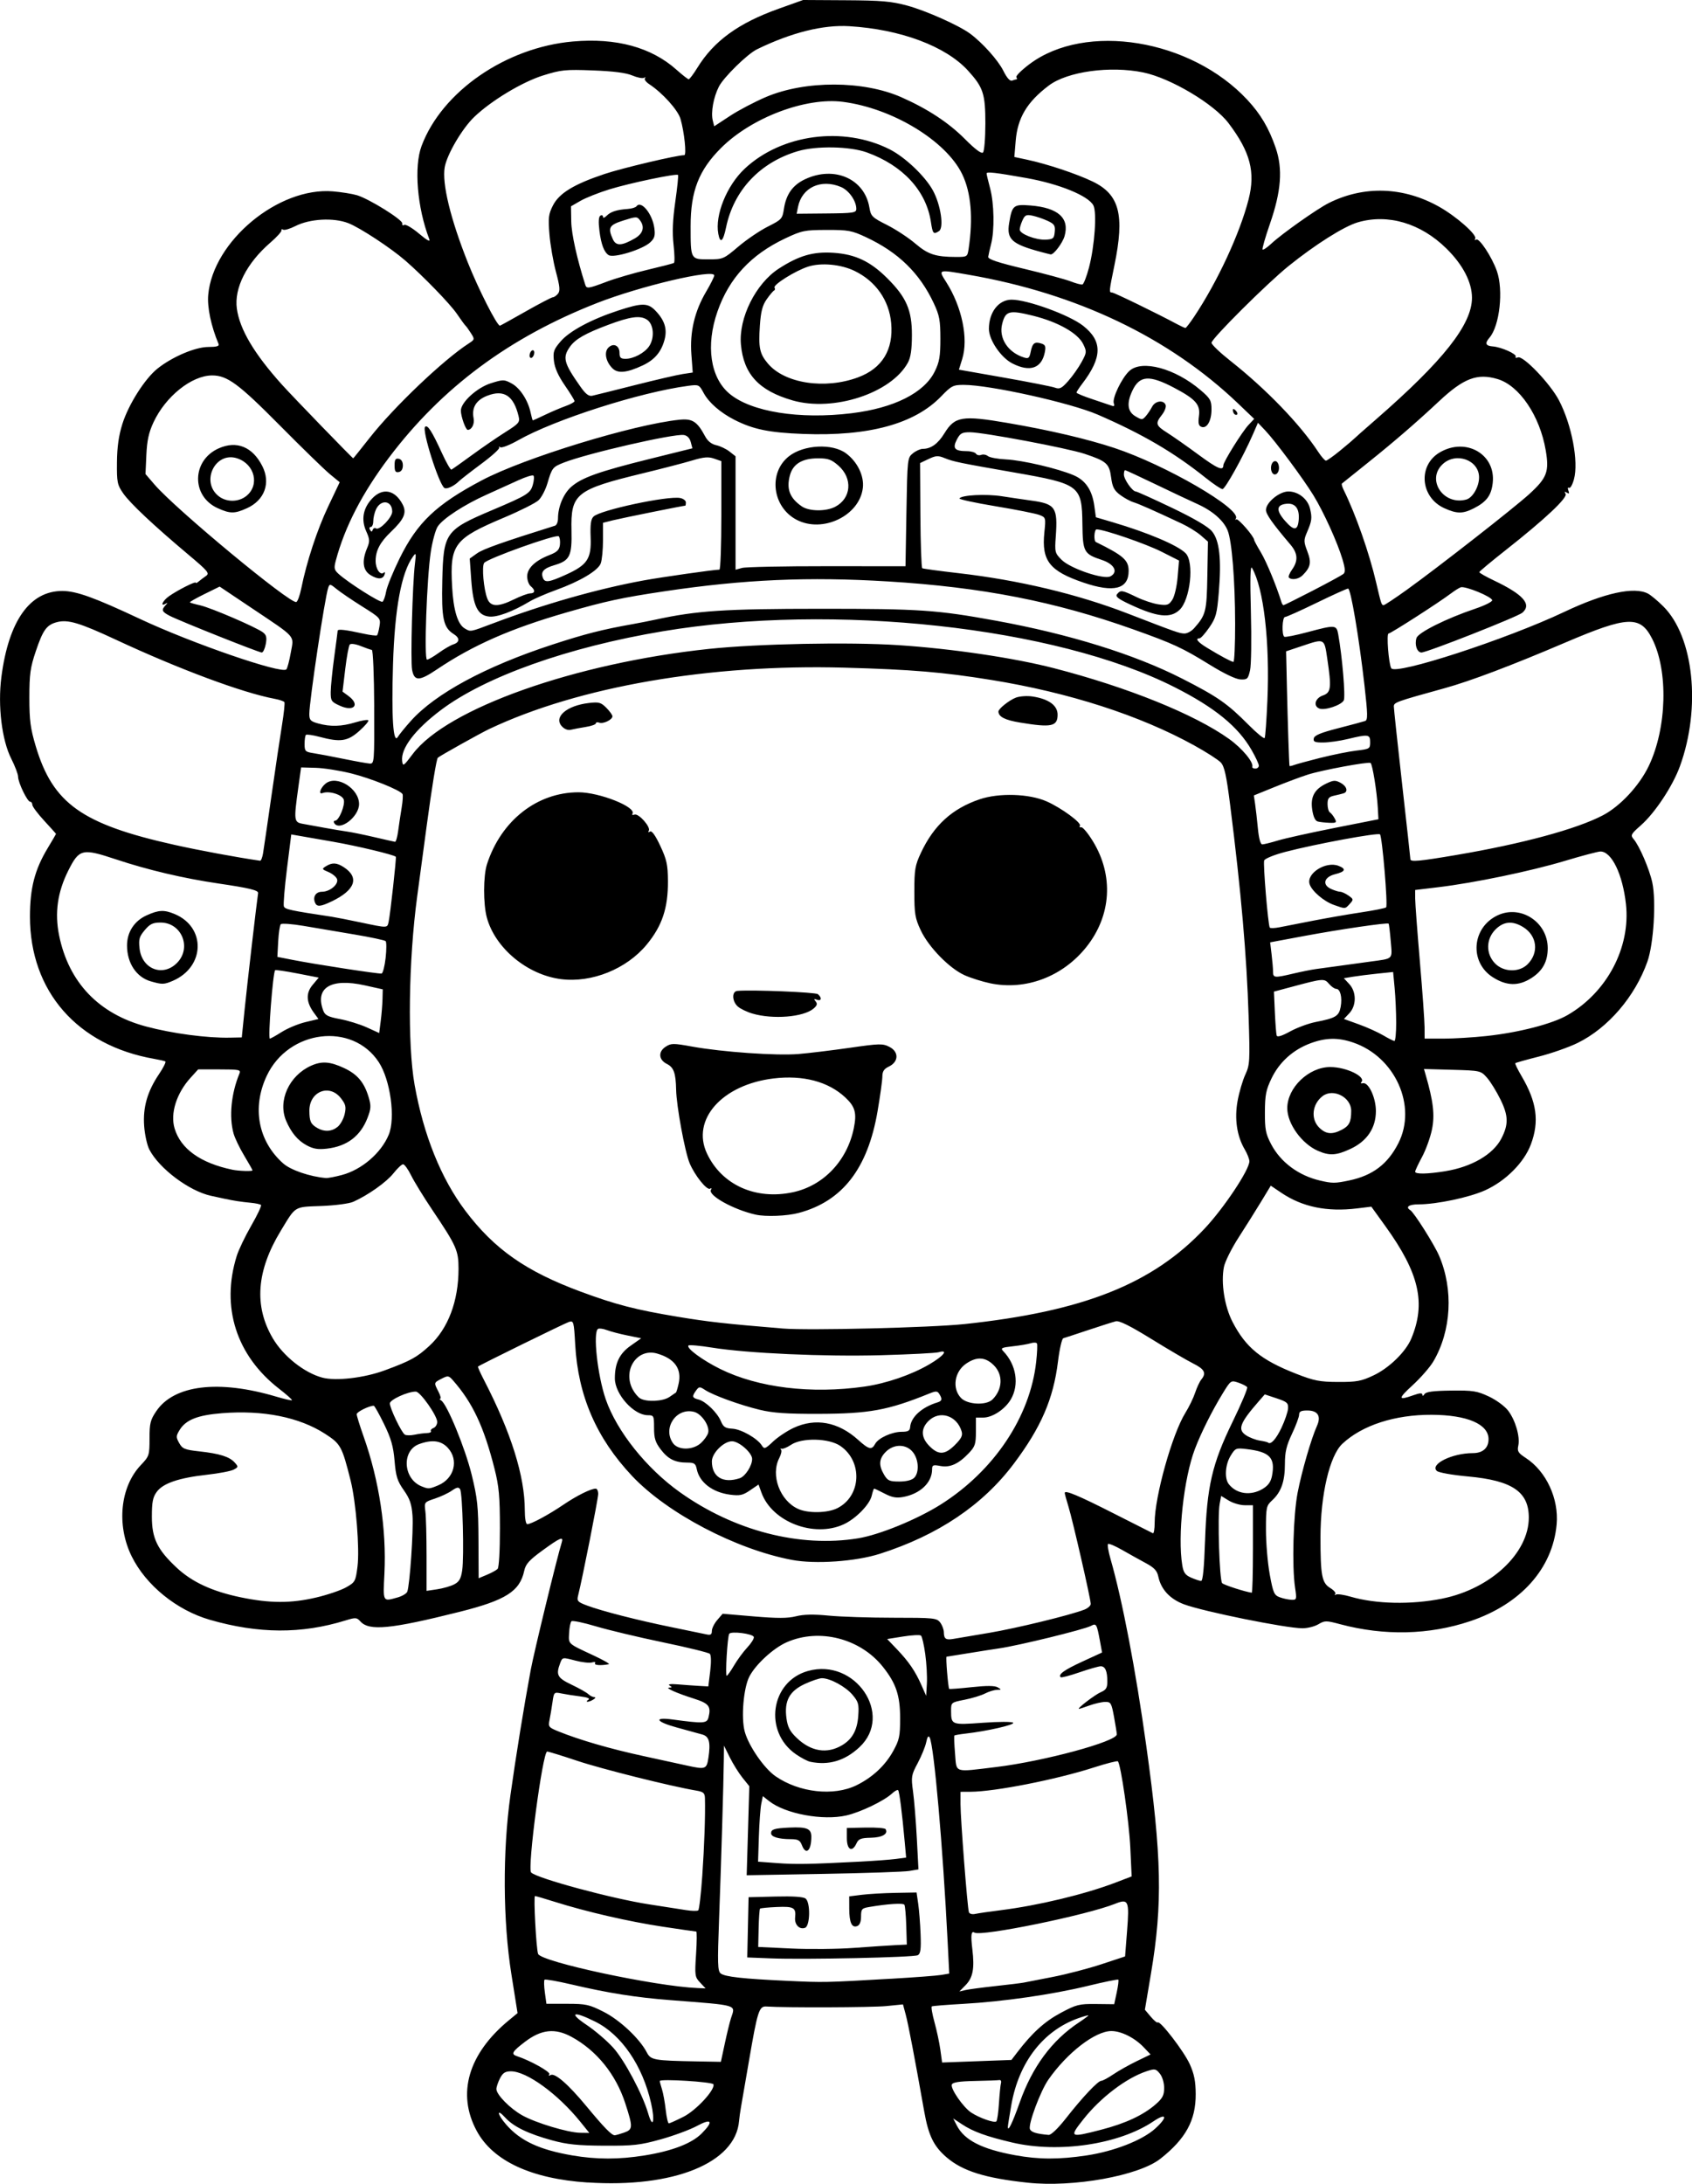 <?xml version="1.0" encoding="UTF-8" standalone="no"?>
<!-- Created with Inkscape (http://www.inkscape.org/) -->

<svg
   width="189.061mm"
   height="243.952mm"
   viewBox="0 0 189.061 243.952"
   version="1.1"
   id="svg1"
   xml:space="preserve"
   xmlns="http://www.w3.org/2000/svg"
   xmlns:svg="http://www.w3.org/2000/svg"><defs
     id="defs1" /><g
     id="layer1"
     transform="translate(-11.011,93.76)"><path
       style="fill:#000000"
       d="m 76.665,150.038 c -6.28,-0.416 -10.555,-2.398 -12.372,-5.737 -2.267,-4.166 -0.973,-8.633 3.59,-12.395 l 0.959,-0.791 -0.692,-4.356 c -0.945,-5.947 -0.987,-13.677 -0.107,-19.967 0.612,-4.376 1.503,-9.879 2.272,-14.023 0.368,-1.986 2.967,-12.663 3.46,-14.218 0.231,-0.727 -0.154,-0.57 -2.142,0.878 -1.493,1.087 -1.885,1.523 -2.046,2.276 -0.492,2.293 -2.065,3.291 -7.223,4.585 -7.696,1.93 -10.094,2.164 -11.076,1.08 -0.415,-0.459 -0.535,-0.467 -1.69,-0.111 -4.904,1.513 -9.695,1.488 -15.129,-0.076 -3.713,-1.069 -7.154,-3.861 -8.747,-7.097 -1.714,-3.482 -1.283,-7.763 1.028,-10.192 0.934,-0.982 0.968,-1.085 0.968,-2.962 0,-1.706 0.093,-2.083 0.761,-3.066 1.981,-2.921 6.957,-3.525 13.369,-1.623 0.932,0.276 1.736,0.461 1.787,0.41 0.051,-0.051 -0.6,-0.631 -1.446,-1.288 -4.778,-3.711 -6.504,-9.119 -4.729,-14.822 0.213,-0.686 0.946,-2.214 1.628,-3.397 0.682,-1.183 1.171,-2.219 1.087,-2.304 -0.085,-0.084 -0.6,-0.195 -1.145,-0.246 -1.064,-0.099 -1.922,-0.231 -2.976,-0.46 -0.364,-0.079 -1.019,-0.221 -1.455,-0.315 -2.448,-0.53 -5.802,-3.045 -6.905,-5.179 -0.248,-0.48 -0.507,-1.661 -0.576,-2.625 -0.15,-2.09 0.357,-3.856 1.665,-5.799 0.485,-0.72 0.801,-1.355 0.703,-1.411 -0.098,-0.055 -0.655,-0.184 -1.237,-0.285 -8.598,-1.498 -13.891,-7.553 -13.891,-15.892 0,-3.182 0.533,-5.246 1.975,-7.639 0.515,-0.854 0.936,-1.574 0.936,-1.599 0,-0.025 -0.595,-0.69 -1.323,-1.477 -0.728,-0.787 -1.323,-1.586 -1.323,-1.774 0,-0.188 -0.108,-0.343 -0.241,-0.343 -0.315,0 -1.346,-2.135 -1.35,-2.796 -0.002,-0.281 -0.344,-1.183 -0.76,-2.004 -1.059,-2.087 -1.522,-5.918 -1.106,-9.138 0.811,-6.274 3.188,-9.621 6.82,-9.605 1.565,0.007 3.563,0.727 8.676,3.127 5.782,2.714 15.806,6.169 16.343,5.633 0.112,-0.112 0.336,-0.956 0.498,-1.877 0.349,-1.984 0.732,-1.552 -4.458,-5.032 l -3.492,-2.341 -1.704,0.838 c -0.937,0.461 -1.667,0.878 -1.622,0.927 0.045,0.049 0.566,0.198 1.157,0.331 1.206,0.271 6.24,2.438 7.003,3.014 0.392,0.296 0.458,0.571 0.319,1.314 -0.097,0.517 -0.298,0.94 -0.447,0.94 -0.331,0 -9.169,-3.522 -10.283,-4.098 -0.882,-0.456 -0.959,-0.651 -0.468,-1.179 0.265,-0.285 0.265,-0.319 0,-0.17 -0.65,0.367 -0.317,-0.348 0.397,-0.85 0.951,-0.67 2.977,-1.693 2.977,-1.503 0,0.081 0.149,0.02 0.331,-0.136 0.182,-0.156 0.546,-0.432 0.81,-0.614 0.434,-0.299 0.246,-0.526 -1.968,-2.387 -3.904,-3.282 -6.507,-5.729 -7.281,-6.846 -0.66,-0.952 -0.717,-1.235 -0.695,-3.467 0.016,-1.712 0.195,-2.978 0.605,-4.282 0.688,-2.189 2.523,-5.075 3.943,-6.2 1.662,-1.316 4.22,-2.399 5.667,-2.399 0.921,-1.5e-4 1.24,-0.093 1.14,-0.331 -0.841,-2.004 -1.283,-4.108 -1.157,-5.502 0.544,-5.998 7.852,-12.056 13.932,-11.549 0.957,0.08 2.165,0.273 2.686,0.429 1.38,0.414 5.152,2.767 5.067,3.161 -0.04,0.185 0.057,0.257 0.216,0.159 0.159,-0.098 0.899,0.336 1.645,0.965 0.918,0.774 1.291,0.975 1.155,0.622 -1.352,-3.506 -1.732,-8.085 -0.864,-10.406 2.273,-6.079 9.438,-11.022 16.921,-11.673 4.837,-0.421 8.748,0.645 11.559,3.151 0.655,0.584 1.27,1.065 1.366,1.069 0.097,0.004 0.531,-0.57 0.966,-1.276 1.845,-2.998 4.597,-4.999 9.076,-6.598 l 2.747,-0.981 4.763,0.028 c 3.989,0.023 5.104,0.12 6.865,0.597 2.088,0.566 5.766,2.204 7.018,3.126 1.389,1.023 3.131,2.965 3.724,4.152 0.406,0.814 0.746,1.193 0.987,1.1 0.202,-0.078 0.424,-0.141 0.494,-0.141 0.069,0 0.059,-0.109 -0.023,-0.241 -0.082,-0.133 0.574,-0.785 1.458,-1.45 6.279,-4.72 18.029,-2.803 24.343,3.973 1.494,1.603 2.415,3.162 3.173,5.366 0.811,2.36 0.622,4.854 -0.645,8.505 -0.521,1.503 -0.889,2.791 -0.817,2.862 0.072,0.072 0.516,-0.23 0.986,-0.67 1.167,-1.092 5.115,-3.88 6.412,-4.529 3.928,-1.964 8.327,-1.821 12.298,0.4 1.954,1.092 4.313,3.175 4.061,3.583 -0.093,0.15 -0.043,0.196 0.11,0.101 0.34,-0.21 1.756,1.94 2.309,3.508 0.756,2.142 0.315,6.131 -0.823,7.451 -0.545,0.631 -0.437,0.916 0.367,0.976 0.965,0.072 2.734,0.869 2.559,1.153 -0.076,0.124 0.037,0.157 0.253,0.074 0.59,-0.226 3.608,2.928 4.581,4.786 1.431,2.734 2.214,6.841 1.681,8.82 -0.166,0.615 -0.413,1.048 -0.55,0.964 -0.141,-0.087 -0.174,0.043 -0.075,0.3 0.128,0.332 0.08,0.396 -0.176,0.237 -0.249,-0.154 -0.288,-0.115 -0.135,0.132 0.26,0.42 -2.308,2.834 -6.665,6.266 -1.628,1.282 -2.967,2.398 -2.977,2.48 -0.009,0.082 0.718,0.499 1.617,0.926 3.297,1.566 4.277,2.673 3.195,3.608 -0.519,0.449 -10.656,4.444 -11.275,4.444 -0.493,0 -0.792,-0.872 -0.555,-1.617 0.196,-0.619 3.346,-2.189 6.566,-3.274 1.04,-0.35 1.891,-0.773 1.891,-0.94 0,-0.386 -3.039,-1.635 -3.525,-1.449 -0.2,0.077 -0.68,0.38 -1.066,0.672 -1.315,0.999 -6.748,4.491 -6.987,4.491 -0.251,0 0.006,3.343 0.298,3.876 0.446,0.815 12.873,-3.23 19.348,-6.298 4.465,-2.116 7.809,-2.845 9.345,-2.037 0.318,0.167 1.083,0.805 1.7,1.418 3.421,3.396 4.247,11.335 1.859,17.882 -0.806,2.21 -2.782,5.195 -4.356,6.581 -1.112,0.979 -1.183,1.111 -0.819,1.532 0.648,0.75 1.772,3.36 2.095,4.866 0.444,2.07 0.147,6.863 -0.546,8.822 -1.381,3.904 -4.39,7.414 -7.786,9.084 -0.983,0.484 -2.933,1.17 -4.333,1.525 -1.4,0.355 -2.588,0.689 -2.642,0.742 -0.053,0.053 0.259,0.7 0.694,1.437 1.709,2.898 2.006,5.068 1.045,7.635 -0.757,2.023 -2.809,4.083 -5.103,5.124 -1.764,0.8 -5.436,1.575 -7.458,1.575 -1.072,0 -1.486,0.294 -0.914,0.647 0.422,0.261 2.681,3.835 3.222,5.098 1.618,3.774 1.369,8.366 -0.638,11.792 -0.371,0.634 -1.412,1.828 -2.313,2.655 -1.676,1.538 -1.66,1.748 0.083,1.126 0.707,-0.252 0.993,-0.268 0.996,-0.055 0.002,0.176 0.099,0.149 0.234,-0.064 0.169,-0.266 0.964,-0.372 2.973,-0.397 2.448,-0.03 2.901,0.041 4.226,0.662 0.83,0.389 1.781,1.089 2.158,1.587 0.812,1.074 1.344,2.917 1.127,3.906 -0.136,0.619 -0.018,0.812 0.833,1.367 2.29,1.492 3.713,4.554 3.452,7.429 -0.447,4.93 -4.014,8.916 -9.677,10.813 -4.571,1.531 -9.578,1.647 -14.499,0.336 -1.585,-0.422 -1.728,-0.422 -2.45,0.004 -0.422,0.249 -1.224,0.45 -1.784,0.447 -1.872,-0.01 -11.079,-1.874 -13.232,-2.679 -1.559,-0.583 -2.56,-1.66 -2.861,-3.077 -0.144,-0.68 -0.449,-1.01 -1.418,-1.53 -0.679,-0.365 -1.868,-1.027 -2.644,-1.472 -0.775,-0.445 -1.479,-0.74 -1.564,-0.655 -0.085,0.085 0.043,0.84 0.283,1.677 1.318,4.588 2.809,12.376 3.989,20.838 1.735,12.443 1.844,17.666 0.529,25.469 l -0.68,4.038 0.653,0.776 c 0.359,0.427 0.711,0.718 0.782,0.647 0.255,-0.255 2.935,3.232 3.578,4.656 0.499,1.106 0.659,1.912 0.665,3.358 0.013,2.917 -1.12,4.986 -3.945,7.21 -2.42,1.905 -9.728,3.222 -14.837,2.675 -4.735,-0.507 -7.258,-1.295 -9.043,-2.823 -1.451,-1.242 -2.033,-2.434 -2.514,-5.152 -1.046,-5.906 -1.777,-9.739 -2.06,-10.788 l -0.311,-1.154 -1.875,0.188 c -1.576,0.158 -11.229,0.193 -13.384,0.049 -0.822,-0.055 -0.991,0.475 -1.965,6.173 -0.386,2.256 -0.777,4.518 -0.869,5.027 -0.092,0.509 -0.192,1.224 -0.222,1.587 -0.387,4.689 -7.317,7.5 -16.921,6.865 z m 6.38,-3.025 c 3.082,-0.5 5.251,-1.334 6.365,-2.448 1.367,-1.367 1.134,-1.743 -0.525,-0.845 -0.773,0.419 -2.589,1.091 -4.035,1.494 -2.324,0.647 -3.059,0.73 -6.333,0.712 -2.939,-0.016 -4.139,-0.139 -5.811,-0.597 -2.675,-0.732 -4.312,-1.525 -5.235,-2.536 -1.025,-1.122 -0.913,-0.379 0.12,0.798 1.584,1.804 3.701,2.788 7.353,3.418 2.709,0.467 5.234,0.468 8.1,0.003 z m 49.385,6.4e-4 c 3.065,-0.462 6.216,-1.693 7.652,-2.991 1.43,-1.292 1.309,-1.828 -0.185,-0.82 -3.82,2.578 -10.576,3.59 -15.795,2.366 -2.868,-0.673 -4.348,-1.209 -5.58,-2.022 l -1.005,-0.664 0.41,0.793 c 0.849,1.643 2.807,2.638 6.52,3.316 2.641,0.482 4.892,0.488 7.984,0.022 z M 80.726,144.47 c 1.015,-0.354 1.026,-0.587 0.148,-3.289 -1.05,-3.232 -3.199,-5.889 -5.996,-7.411 -1.845,-1.004 -3.382,-0.841 -5.21,0.554 -1.444,1.101 -1.593,1.375 -0.875,1.608 1.448,0.469 3.757,1.758 3.601,2.009 -0.105,0.171 -0.054,0.211 0.127,0.099 0.474,-0.293 1.973,1.008 4.041,3.507 1.938,2.341 2.789,3.214 3.135,3.214 0.108,0 0.571,-0.131 1.029,-0.29 z m 49.412,-1.628 c 1.848,-2.354 3.56,-4.167 3.934,-4.167 0.154,0 0.754,-0.322 1.334,-0.716 0.579,-0.394 1.754,-1.055 2.61,-1.47 l 1.556,-0.754 -0.763,-0.803 c -1.003,-1.056 -2.511,-1.813 -3.612,-1.813 -1.807,0 -4.932,2.408 -7.04,5.424 -0.886,1.268 -2.273,4.982 -2.064,5.528 0.133,0.347 0.723,0.531 2.087,0.65 0.272,0.024 1.05,-0.722 1.958,-1.879 z m 3.941,1.293 c 2.69,-0.694 4.702,-1.635 6.076,-2.841 0.762,-0.669 0.936,-1.008 0.936,-1.823 0,-0.574 -0.205,-1.255 -0.482,-1.596 -0.445,-0.549 -0.558,-0.57 -1.477,-0.266 -2.265,0.748 -5.136,2.927 -7.056,5.355 -1.625,2.056 -1.563,2.092 2.003,1.172 z m -58.235,-0.896 c -2.509,-3.103 -5.979,-5.622 -7.743,-5.622 -0.636,0 -0.905,0.172 -1.22,0.781 -0.222,0.429 -0.404,0.968 -0.404,1.198 0,0.626 1.519,2.171 2.889,2.939 1.511,0.847 5.107,1.929 6.47,1.948 l 1.024,0.014 z m 49.111,-2.152 c 1.41,-3.978 3.593,-6.929 6.598,-8.918 0.589,-0.39 1.071,-0.747 1.071,-0.794 0,-0.047 -0.502,0.092 -1.116,0.308 -3.923,1.384 -6.652,4.91 -7.491,9.68 -0.214,1.213 -0.388,2.319 -0.389,2.458 -9e-4,0.623 0.512,-0.433 1.327,-2.734 z m -41.191,0.1 c -0.951,-4.211 -3.301,-7.649 -6.227,-9.111 -2.479,-1.239 -3.053,-1.033 -0.985,0.354 0.954,0.64 2.3,1.792 2.991,2.562 1.26,1.401 3.276,5.198 3.894,7.33 0.524,1.81 0.787,0.899 0.327,-1.135 z m 3.61,1.512 c 1.42,-0.715 3.554,-3.021 3.357,-3.627 -0.09,-0.279 -5.998,-0.644 -5.997,-0.37 3.3e-4,0.087 0.111,0.504 0.246,0.926 0.135,0.422 0.322,1.452 0.416,2.288 0.094,0.837 0.251,1.519 0.35,1.517 0.099,-0.002 0.831,-0.333 1.628,-0.734 z m 35.259,-1.511 c 0.064,-1.019 0.165,-2.031 0.225,-2.249 0.06,-0.218 -0.021,-0.374 -0.179,-0.345 -0.158,0.029 -1.389,0.074 -2.734,0.101 -1.737,0.035 -2.484,0.15 -2.579,0.397 -0.175,0.455 1.276,2.55 2.171,3.137 0.933,0.611 2.593,1.19 2.807,0.98 0.094,-0.093 0.224,-1.002 0.288,-2.02 z m -30.633,-6.681 c 0.241,-1.128 0.551,-2.396 0.688,-2.818 0.505,-1.554 0.956,-1.419 -6.762,-2.023 -3.901,-0.305 -6.922,-0.784 -11.064,-1.753 -1.574,-0.368 -2.926,-0.606 -3.004,-0.528 -0.078,0.078 -0.063,0.715 0.033,1.415 l 0.175,1.274 h 2.312 c 2.107,0 2.47,0.08 4.093,0.903 1.806,0.916 4.023,3 4.81,4.523 0.445,0.861 0.79,0.923 5.595,1.009 l 2.685,0.048 z m 32.687,0.976 c 1.664,-2.173 3.057,-3.435 4.84,-4.388 1.759,-0.94 2.066,-1.017 3.945,-0.996 l 2.038,0.023 0.283,-1.318 c 0.156,-0.725 0.235,-1.366 0.176,-1.425 -0.059,-0.059 -1.588,0.254 -3.398,0.694 -3.984,0.969 -9.501,1.763 -13.969,2.012 -1.819,0.101 -3.381,0.227 -3.472,0.281 -0.09,0.053 0.044,0.847 0.298,1.764 0.254,0.917 0.55,2.306 0.657,3.086 l 0.195,1.418 3.873,-0.143 3.873,-0.143 z m -2.471,-7.386 c 1.479,-0.16 2.908,-0.335 3.175,-0.388 0.267,-0.053 1.736,-0.34 3.264,-0.637 1.528,-0.297 3.969,-0.934 5.424,-1.414 l 2.646,-0.873 0.225,-2.871 c 0.264,-3.368 0.155,-3.609 -1.351,-3.007 -3.163,1.266 -14.949,3.68 -15.7,3.216 -0.369,-0.228 -0.432,0.264 -0.239,1.868 0.259,2.142 0.063,3.17 -0.762,4.007 l -0.693,0.703 0.661,-0.156 c 0.364,-0.086 1.871,-0.287 3.35,-0.448 z m -32.978,-0.396 c -0.584,-0.621 -0.607,-0.786 -0.45,-3.175 0.091,-1.386 0.1,-2.52 0.02,-2.52 -0.08,0 -1.773,-0.246 -3.763,-0.546 -3.769,-0.569 -8.501,-1.659 -12.032,-2.772 -1.135,-0.358 -2.135,-0.651 -2.222,-0.651 -0.181,0 0.136,5.916 0.347,6.465 0.341,0.89 13.059,3.614 17.809,3.815 l 0.906,0.038 z m 21.293,-0.421 c 2.619,-0.151 5.164,-0.343 5.654,-0.428 l 0.892,-0.153 -0.174,-3.471 c -0.54,-10.756 -1.526,-21.971 -2.012,-22.896 -0.135,-0.257 -0.257,-0.091 -0.387,0.529 -0.104,0.497 -0.532,1.546 -0.951,2.329 -0.718,1.345 -0.747,1.524 -0.521,3.175 0.132,0.963 0.322,3.313 0.423,5.223 l 0.183,3.473 -1.024,0.175 c -0.563,0.096 -4.882,0.244 -9.597,0.327 l -8.573,0.152 0.147,-4.972 0.147,-4.972 -0.761,-0.947 c -0.419,-0.521 -1.056,-1.541 -1.416,-2.268 l -0.655,-1.321 -0.017,1.587 c -0.028,2.556 -0.301,11.711 -0.532,17.859 -0.184,4.895 -0.159,5.732 0.179,6.001 0.479,0.38 2.438,0.598 7.485,0.832 4.072,0.189 4.146,0.188 11.511,-0.237 z m -13.435,-2.281 -2.588,-0.102 0.074,-3.364 0.074,-3.364 3.005,-0.075 c 1.989,-0.05 3.129,0.028 3.373,0.231 0.549,0.456 0.5,3.044 -0.062,3.26 -0.622,0.239 -1.199,-0.354 -1.116,-1.146 0.116,-1.106 -0.149,-1.258 -2.047,-1.176 -0.971,0.042 -1.815,0.125 -1.874,0.184 -0.059,0.059 -0.129,1.046 -0.155,2.193 l -0.048,2.085 3.695,0.175 c 2.032,0.096 5.183,0.065 7.002,-0.069 1.819,-0.134 3.893,-0.273 4.608,-0.307 l 1.301,-0.063 -0.063,-2.106 c -0.035,-1.159 -0.128,-2.212 -0.208,-2.342 -0.134,-0.216 -1.881,-0.103 -3.984,0.258 -0.774,0.133 -0.86,0.238 -0.86,1.053 0,0.586 -0.149,0.962 -0.424,1.067 -0.609,0.234 -0.891,-0.379 -0.895,-1.946 l -0.004,-1.37 1.394,-0.174 c 0.767,-0.096 2.46,-0.194 3.763,-0.217 l 2.369,-0.043 0.184,1.258 c 0.101,0.692 0.221,2.22 0.266,3.395 0.064,1.675 -0.002,2.184 -0.309,2.352 -0.448,0.246 -12.592,0.506 -16.472,0.354 z m 25.739,-5.38 c 4.17,-0.52 9.405,-1.778 12.797,-3.074 l 1.829,-0.699 -0.15,-3.204 c -0.136,-2.909 -1.059,-9.323 -1.389,-9.652 -0.074,-0.074 -1.293,0.237 -2.708,0.693 -4.189,1.347 -11.044,2.697 -13.752,2.708 l -1.124,0.005 -7.5e-4,1.389 c -8.8e-4,1.621 0.77,11.549 0.935,12.045 0.066,0.199 0.359,0.282 0.713,0.204 0.331,-0.073 1.613,-0.26 2.85,-0.414 z m -33.353,-3.84 c 0.232,-3.34 0.349,-6.72 0.299,-8.644 -0.016,-0.616 -0.157,-0.739 -1.011,-0.884 -2.827,-0.479 -10.55,-2.411 -13.254,-3.317 -1.696,-0.568 -3.21,-1.034 -3.365,-1.035 -0.502,-0.003 -2.235,13.065 -1.792,13.508 0.66,0.66 9.063,2.929 13.186,3.561 1.601,0.245 3.446,0.533 4.101,0.639 0.655,0.106 1.278,0.12 1.385,0.03 0.107,-0.09 0.31,-1.826 0.451,-3.858 z m 17.611,-1.584 c 1.601,-0.083 3.418,-0.219 4.039,-0.302 l 1.129,-0.151 -0.159,-1.755 c -0.295,-3.263 -0.597,-5.633 -0.735,-5.772 -0.076,-0.076 -0.379,0.087 -0.674,0.362 -0.891,0.83 -3.507,2.089 -5.109,2.459 -2.61,0.602 -6.817,-0.176 -8.62,-1.595 l -0.715,-0.562 -0.176,0.863 c -0.097,0.475 -0.217,2.122 -0.267,3.66 l -0.09,2.798 2.117,0.158 c 2.095,0.156 3.609,0.129 9.26,-0.163 z m -6.482,-1.846 c -0.207,-0.543 -0.43,-0.662 -1.25,-0.665 -1.36,-0.005 -2.189,-0.255 -2.189,-0.66 0,-0.441 0.372,-0.556 2.046,-0.634 1.955,-0.09 2.452,0.118 2.452,1.029 0,1.571 -0.611,2.107 -1.058,0.93 z m 5.027,-0.759 v -1.156 l 2.095,-0.045 c 1.152,-0.025 2.156,0.055 2.232,0.176 0.326,0.528 -0.368,0.935 -1.639,0.961 -1.113,0.023 -1.381,0.127 -1.609,0.623 -0.482,1.05 -1.078,0.74 -1.078,-0.56 z m 1.078,-5.927 c 1.771,-0.867 3.199,-2.194 4.089,-3.802 0.698,-1.261 0.785,-1.667 0.785,-3.673 0,-2.554 -0.448,-3.896 -1.919,-5.747 -2.536,-3.19 -7.121,-4.36 -10.768,-2.746 -1.49,0.659 -3.478,2.49 -4.164,3.836 -0.653,1.281 -0.93,4.602 -0.511,6.142 0.434,1.597 2.162,4.101 3.438,4.983 2.648,1.829 6.495,2.258 9.05,1.008 z m -5.179,-2.625 c -0.291,-0.061 -1,-0.434 -1.575,-0.828 -3.662,-2.511 -2.857,-8.141 1.331,-9.313 5.288,-1.481 9.609,4.909 5.756,8.511 -1.633,1.527 -3.445,2.063 -5.512,1.63 z m 3.572,-1.848 c 1.134,-0.677 1.686,-1.678 1.801,-3.261 0.095,-1.318 0.026,-1.577 -0.638,-2.365 -0.772,-0.917 -2.491,-1.854 -3.412,-1.86 -0.291,-0.002 -1.159,0.29 -1.929,0.648 -1.724,0.803 -2.307,1.901 -2.039,3.845 0.134,0.973 0.387,1.456 1.144,2.179 1.602,1.529 3.393,1.816 5.073,0.813 z m 17.198,2.44 c 5.337,-0.646 13.494,-2.854 13.494,-3.652 0,-0.147 -0.14,-1.026 -0.31,-1.952 -0.287,-1.558 -0.361,-1.683 -0.992,-1.673 -0.375,0.006 -1.158,0.183 -1.74,0.393 -0.582,0.21 -1.113,0.383 -1.181,0.385 -0.301,0.01 1.785,-1.586 2.437,-1.866 0.584,-0.25 0.728,-0.484 0.728,-1.184 0,-1.166 -0.234,-1.709 -0.736,-1.709 -0.228,0 -1.299,0.305 -2.38,0.678 -1.081,0.373 -2.025,0.619 -2.097,0.547 -0.31,-0.31 0.387,-0.813 2.438,-1.756 l 2.187,-1.006 -0.236,-1.282 c -0.352,-1.913 -0.41,-2.01 -1.003,-1.692 -0.751,0.402 -8.119,2.205 -10.254,2.51 -0.559,0.08 -2.087,0.32 -3.397,0.534 -1.31,0.214 -2.428,0.394 -2.486,0.399 -0.112,0.01 0.174,3.477 0.296,3.594 0.04,0.038 1.167,-0.048 2.506,-0.191 1.675,-0.18 2.582,-0.175 2.91,0.017 0.441,0.257 0.434,0.278 -0.088,0.286 -0.311,0.004 -0.906,0.186 -1.323,0.403 -0.417,0.217 -1.442,0.53 -2.279,0.696 -1.518,0.3 -1.521,0.303 -1.517,1.259 0.007,1.553 0.056,1.571 3.551,1.315 1.776,-0.13 3.259,-0.131 3.387,-0.003 0.222,0.222 -2.952,0.946 -5.323,1.213 -0.637,0.072 -1.198,0.17 -1.246,0.219 -0.049,0.049 -0.016,0.946 0.072,1.995 0.187,2.233 -0.207,2.102 4.581,1.522 z m -32.139,-1.029 c 0.259,-1.727 0.09,-2.384 -0.669,-2.603 -0.364,-0.105 -1.638,-0.455 -2.832,-0.779 -2.374,-0.643 -2.686,-1.196 -0.508,-0.902 3.485,0.47 3.848,0.448 4.02,-0.239 0.307,-1.222 0.048,-1.558 -1.608,-2.084 -1.956,-0.622 -3.307,-1.224 -2.777,-1.237 0.329,-0.008 0.334,-0.05 0.032,-0.241 -0.225,-0.143 0.129,-0.189 0.926,-0.122 0.71,0.06 1.767,0.136 2.348,0.169 l 1.058,0.06 0.21,-1.696 c 0.125,-1.01 0.109,-1.797 -0.039,-1.945 -0.137,-0.137 -2.493,-0.715 -5.236,-1.285 -2.743,-0.57 -6.118,-1.375 -7.501,-1.789 -1.382,-0.414 -2.608,-0.668 -2.724,-0.565 -0.116,0.103 -0.235,0.695 -0.265,1.316 -0.061,1.264 -0.201,1.135 2.724,2.5 1.091,0.51 1.865,0.951 1.72,0.98 -0.856,0.173 -1.681,0.122 -1.546,-0.097 0.09,-0.145 -0.056,-0.187 -0.34,-0.098 -0.273,0.086 -1.128,-0.012 -1.899,-0.216 -1.399,-0.371 -1.404,-0.37 -1.654,0.287 -0.502,1.32 -0.327,1.652 1.271,2.413 0.837,0.399 1.679,0.874 1.871,1.055 0.192,0.182 0.49,0.333 0.661,0.335 0.183,0.002 0.148,0.11 -0.085,0.261 -0.218,0.141 -0.516,0.256 -0.661,0.256 -0.146,0 -0.107,-0.1 0.085,-0.221 0.228,-0.144 -0.095,-0.277 -0.926,-0.379 -0.701,-0.087 -1.645,-0.235 -2.096,-0.329 -0.802,-0.167 -0.824,-0.145 -0.982,0.979 -0.089,0.632 -0.237,1.519 -0.329,1.971 -0.158,0.773 -0.101,0.848 0.982,1.287 2.371,0.96 5.767,1.947 9.484,2.754 2.11,0.458 4.313,0.939 4.895,1.068 2.061,0.457 2.199,0.407 2.389,-0.862 z M 114.398,91.015 c -0.144,-1.039 -0.359,-1.971 -0.477,-2.071 -0.118,-0.1 -1.017,-0.054 -1.997,0.102 l -1.782,0.284 1.092,1.143 c 1.325,1.387 2.046,2.443 2.74,4.014 l 0.525,1.189 0.08,-1.387 c 0.044,-0.763 -0.038,-2.237 -0.182,-3.275 z m -21.369,1.27 c 0.37,-0.631 1.04,-1.541 1.49,-2.022 0.449,-0.481 0.774,-1.007 0.721,-1.168 -0.12,-0.365 -2.547,-0.672 -2.748,-0.348 -0.2,0.324 -0.46,4.686 -0.28,4.686 0.079,0 0.447,-0.516 0.817,-1.148 z m 28.482,-3.642 c 3.094,-0.524 9.008,-1.963 10.649,-2.592 0.4,-0.153 0.728,-0.443 0.728,-0.645 0,-0.54 -2.019,-9.354 -2.495,-10.892 -0.225,-0.728 -0.411,-1.404 -0.412,-1.503 -0.006,-0.361 1.54,0.287 5.553,2.328 2.256,1.147 4.19,2.125 4.299,2.174 0.109,0.049 0.198,-0.487 0.198,-1.191 1e-4,-2.891 1.963,-9.902 3.432,-12.259 0.408,-0.655 0.899,-1.667 1.091,-2.249 0.192,-0.582 0.503,-1.246 0.691,-1.476 0.589,-0.72 0.369,-1.149 -0.922,-1.795 -0.687,-0.344 -2.786,-1.575 -4.664,-2.735 -2.365,-1.461 -3.585,-2.068 -3.969,-1.973 -0.305,0.075 -1.685,0.514 -3.068,0.976 -1.382,0.462 -2.642,0.875 -2.799,0.919 -0.157,0.044 -0.425,1.214 -0.595,2.6 -0.513,4.178 -1.889,7.357 -4.942,11.422 -3.47,4.62 -8.459,7.975 -14.948,10.051 -2.715,0.869 -7.225,1.183 -9.845,0.686 -6.256,-1.186 -13.926,-5.211 -17.843,-9.363 -3.993,-4.233 -6.045,-8.963 -6.366,-14.675 -0.146,-2.596 -0.177,-2.71 -0.7,-2.544 -0.473,0.15 -9.969,4.81 -10.164,4.987 -0.04,0.036 0.26,0.708 0.666,1.493 3.03,5.857 4.565,10.751 4.565,14.553 0,0.902 0.116,1.558 0.275,1.558 0.434,0 2.363,-1.038 4.038,-2.173 1.5,-1.017 3.069,-1.796 3.616,-1.796 0.15,0 0.273,0.268 0.273,0.596 0,0.524 -1.78,9.519 -2.243,11.334 -0.158,0.619 -0.066,0.726 0.968,1.117 1.634,0.618 5.639,1.645 9.477,2.429 1.819,0.372 3.575,0.735 3.903,0.807 0.46,0.101 0.595,0.013 0.595,-0.388 0,-0.286 0.271,-0.834 0.602,-1.219 l 0.602,-0.7 3.484,0.296 c 2.633,0.223 3.785,0.22 4.715,-0.014 0.864,-0.218 1.952,-0.24 3.653,-0.074 1.332,0.13 4.589,0.236 7.237,0.236 4.505,0 4.841,0.034 5.217,0.529 0.221,0.291 0.406,0.777 0.411,1.08 0.011,0.749 0.214,0.899 1.032,0.761 0.383,-0.065 2.185,-0.369 4.004,-0.677 z m 50.658,-3.832 c 5.405,-1.085 9.667,-5.075 9.667,-9.05 0,-2.881 -1.854,-4.138 -6.766,-4.589 -1.787,-0.164 -3.31,-0.434 -3.511,-0.623 -0.795,-0.748 1.716,-1.987 4.025,-1.987 1.11,0 1.754,-0.573 1.754,-1.56 0,-1.68 -2.39,-2.705 -6.35,-2.722 -4.117,-0.018 -7.772,1.166 -9.983,3.236 -1.423,1.331 -2.442,5.686 -2.445,10.44 -0.002,4.29 0.154,5.105 1.089,5.673 0.415,0.252 0.665,0.556 0.556,0.676 -0.109,0.12 -0.071,0.146 0.084,0.058 0.155,-0.088 0.883,0.016 1.618,0.231 2.841,0.833 6.784,0.917 10.262,0.219 z M 46.337,84.692 c 1.255,-0.295 2.758,-0.805 3.34,-1.133 1.013,-0.57 1.068,-0.669 1.278,-2.307 0.254,-1.985 -0.165,-7.243 -0.769,-9.641 -0.961,-3.814 -1.105,-4.079 -2.842,-5.201 -2.89,-1.868 -6.931,-2.676 -11.54,-2.308 -2.72,0.217 -4.036,0.742 -4.729,1.885 -0.403,0.664 -0.407,0.8 -0.039,1.455 0.359,0.639 0.616,0.745 2.247,0.924 2.268,0.249 3.362,0.593 3.949,1.242 0.427,0.472 0.421,0.514 -0.11,0.798 -0.308,0.165 -1.654,0.422 -2.991,0.571 -3.135,0.35 -4.896,0.949 -5.599,1.903 -0.445,0.605 -0.551,1.137 -0.551,2.778 0,2.425 0.609,3.68 2.763,5.694 1.721,1.61 3.978,2.656 7.159,3.316 3.268,0.679 5.619,0.685 8.434,0.023 z m 9.068,0.002 c 0.531,-0.148 1.032,-0.442 1.114,-0.654 0.282,-0.735 0.704,-6.887 0.584,-8.505 -0.096,-1.287 -0.299,-1.877 -0.976,-2.838 -0.721,-1.024 -0.882,-1.534 -1.028,-3.27 -0.136,-1.617 -0.387,-2.495 -1.173,-4.107 -0.55,-1.128 -1.068,-2.051 -1.151,-2.051 -0.518,0 -1.908,0.688 -1.908,0.944 0,0.17 0.353,1.307 0.785,2.527 1.723,4.865 2.556,10.351 2.315,15.248 -0.16,3.248 -0.206,3.162 1.437,2.705 z M 155.718,83.576 c -0.356,-2.383 -0.2,-8.094 0.289,-10.607 0.465,-2.389 1.521,-6.035 2.155,-7.438 0.496,-1.099 0.104,-1.732 -1.073,-1.732 -0.697,0 -0.917,0.111 -0.917,0.463 -1.1e-4,0.255 -0.357,1.218 -0.794,2.14 -0.626,1.323 -0.794,2.037 -0.794,3.382 0,1.938 -0.415,3.121 -1.421,4.049 -0.662,0.611 -0.696,0.768 -0.696,3.307 -3e-4,1.466 0.19,3.701 0.422,4.967 0.381,2.077 0.491,2.326 1.125,2.559 0.386,0.142 0.975,0.267 1.307,0.278 0.581,0.02 0.596,-0.034 0.397,-1.368 z m -4.705,-4.299 v -4.895 l -0.926,-9.89e-4 c -0.509,-5.44e-4 -1.308,-0.234 -1.776,-0.519 l -0.85,-0.518 -0.168,0.894 c -0.253,1.348 -0.024,8.547 0.282,8.852 0.207,0.207 2.57,0.968 3.305,1.065 0.073,0.01 0.132,-2.185 0.132,-4.877 z m -89.251,3.945 c 0.559,-0.289 0.754,-0.629 0.893,-1.558 0.228,-1.522 0.044,-8.63 -0.235,-9.072 -0.165,-0.261 -0.37,-0.225 -0.921,0.161 -0.39,0.273 -1.245,0.673 -1.9,0.89 -1.181,0.39 -1.19,0.402 -1.058,1.427 0.073,0.568 0.132,2.799 0.132,4.956 v 3.923 l 1.187,-0.178 c 0.653,-0.098 1.509,-0.344 1.902,-0.548 z m 83.897,-4.805 c 0.204,-6.133 0.783,-8.644 3.083,-13.361 0.975,-2.001 1.707,-3.738 1.625,-3.859 -0.081,-0.122 -0.524,-0.35 -0.984,-0.507 -0.826,-0.282 -0.847,-0.268 -1.755,1.213 -1.175,1.918 -2.408,4.378 -3.092,6.174 -1.258,3.299 -1.96,9.74 -1.419,13.016 0.134,0.814 0.336,1.094 0.989,1.379 0.451,0.196 0.952,0.362 1.112,0.368 0.196,0.007 0.34,-1.445 0.439,-4.421 z m -79.048,3.082 c 0.155,-0.155 0.263,-2.038 0.26,-4.55 -0.004,-3.58 -0.105,-4.678 -0.609,-6.667 -1.189,-4.688 -2.441,-7.349 -4.633,-9.844 -0.478,-0.544 -0.564,-0.557 -1.271,-0.192 -0.884,0.457 -0.879,0.436 -0.355,1.45 0.222,0.429 0.311,0.782 0.198,0.785 -0.113,0.002 -0.061,0.095 0.114,0.207 0.657,0.418 2.673,5.324 3.393,8.258 0.655,2.669 0.749,3.563 0.766,7.316 l 0.02,4.275 0.926,-0.387 c 0.509,-0.213 1.045,-0.505 1.191,-0.651 z m 40.276,-3.419 c 2.394,-0.389 6.637,-2.128 9.282,-3.805 5.922,-3.755 9.941,-9.768 10.621,-15.892 0.114,-1.023 0.153,-1.955 0.088,-2.07 -0.065,-0.115 -0.377,-0.127 -0.692,-0.026 -0.315,0.101 -1.22,0.255 -2.01,0.341 -1.27,0.14 -1.393,0.204 -1.055,0.555 1.455,1.509 1.801,3.727 0.839,5.374 -0.644,1.103 -2.054,2.035 -3.082,2.035 l -0.821,7.4e-4 v 1.57 c 0,1.382 -0.095,1.669 -0.794,2.404 -1.15,1.209 -2.096,1.634 -3.182,1.43 -0.807,-0.151 -0.919,-0.106 -0.919,0.374 0,1.479 -1.315,2.735 -3.237,3.091 -0.75,0.139 -1.246,0.049 -2.059,-0.375 -0.589,-0.307 -1.117,-0.558 -1.173,-0.558 -0.057,0 -0.179,0.346 -0.272,0.769 -0.22,1 -1.791,2.606 -3.159,3.227 -3.33,1.512 -7.989,-0.29 -9.166,-3.546 l -0.328,-0.908 -0.952,0.649 c -0.81,0.553 -1.143,0.624 -2.238,0.481 -1.96,-0.257 -3.415,-1.375 -3.713,-2.854 -0.126,-0.625 -0.276,-0.728 -1.062,-0.728 -1.36,0 -2.136,-0.385 -2.965,-1.472 -0.602,-0.79 -0.744,-1.246 -0.744,-2.398 0,-1.36 -0.03,-1.422 -0.698,-1.422 -1.573,0 -3.674,-2.342 -3.681,-4.101 -0.006,-1.699 0.512,-2.781 1.75,-3.653 l 1.192,-0.84 -1.54,-0.313 c -0.847,-0.172 -1.877,-0.442 -2.29,-0.599 -0.412,-0.158 -0.859,-0.219 -0.992,-0.137 -0.588,0.363 -0.062,5.191 0.855,7.851 1.232,3.574 4.548,7.73 8.295,10.397 6.058,4.312 13.382,6.206 19.903,5.148 z m -2.314,-3.367 c 2.678,-1.345 2.863,-5.221 0.333,-6.955 -1.268,-0.869 -4.284,-0.94 -5.499,-0.129 -0.43,0.287 -0.901,0.485 -1.047,0.441 -0.146,-0.044 -0.18,0.004 -0.077,0.107 0.103,0.103 0.014,0.524 -0.198,0.935 -0.992,1.919 0.077,4.78 2.127,5.692 1.128,0.501 3.271,0.457 4.36,-0.09 z m 47.55,-2.171 c 0.602,-0.367 0.896,-0.786 1.021,-1.452 0.379,-2.02 -0.24,-2.669 -2.842,-2.979 -1.187,-0.141 -1.262,-0.11 -1.785,0.747 -0.604,0.991 -0.705,2.522 -0.208,3.163 0.869,1.121 2.471,1.34 3.814,0.522 z M 59.97,72.161 c 1.804,-0.754 2.337,-2.836 1.074,-4.198 -0.745,-0.804 -1.752,-0.935 -3.19,-0.415 -1.988,0.719 -1.813,3.885 0.26,4.723 0.773,0.312 0.857,0.308 1.856,-0.11 z m 33.697,-0.794 c 0.618,-0.204 1.386,-1.396 1.386,-2.152 0,-0.691 -1.463,-1.977 -2.249,-1.977 -0.926,0 -2.249,1.321 -2.249,2.246 0,1.746 1.246,2.5 3.112,1.883 z m 19.491,-0.047 c 0.584,-0.584 0.517,-2.03 -0.133,-2.856 -0.737,-0.936 -2.125,-0.958 -3.036,-0.048 -0.764,0.764 -0.82,1.493 -0.196,2.551 0.399,0.675 0.605,0.768 1.701,0.768 0.781,0 1.402,-0.155 1.663,-0.416 z m 4.563,-3.679 c 0.718,-0.718 0.88,-1.051 0.737,-1.521 -0.54,-1.78 -2.473,-2.376 -3.706,-1.143 -0.874,0.874 -0.83,1.856 0.124,2.811 1.013,1.013 1.723,0.976 2.845,-0.146 z M 99.68,65.744 c 2.456,-1.144 4.991,-0.674 7.216,1.335 1.197,1.081 1.522,1.159 1.898,0.458 0.356,-0.664 1.876,-1.357 2.979,-1.357 0.696,0 0.904,-0.114 0.934,-0.511 0.086,-1.135 1.3,-2.238 3.051,-2.771 0.521,-0.158 0.568,-0.375 0.206,-0.948 -0.213,-0.337 -0.373,-0.343 -1.12,-0.041 -4.626,1.872 -6.698,2.251 -12.381,2.266 -3.539,0.009 -5.084,-0.097 -6.554,-0.451 -2.222,-0.536 -5.196,-1.615 -6.124,-2.223 -0.592,-0.388 -0.666,-0.383 -0.992,0.064 -0.488,0.668 -0.446,0.83 0.263,1.008 0.809,0.203 2.109,1.463 2.514,2.436 0.264,0.634 0.494,0.783 1.27,0.824 0.992,0.052 2.803,1.083 3.3,1.879 0.266,0.425 0.374,0.387 1.253,-0.442 0.529,-0.499 1.559,-1.185 2.289,-1.525 z m -10.351,1.692 c 0.36,-0.327 0.723,-0.834 0.806,-1.125 0.215,-0.755 -0.714,-2.144 -1.579,-2.361 -1.98,-0.497 -3.531,1.808 -2.351,3.493 0.571,0.815 2.224,0.811 3.124,-0.007 z M 154.2,65.732 c 0.379,-0.8 0.709,-1.769 0.735,-2.153 0.041,-0.616 -0.11,-0.75 -1.277,-1.138 l -1.323,-0.44 -0.612,0.701 c -2.186,2.501 -2.462,3.224 -1.477,3.869 0.386,0.253 1.074,0.518 1.528,0.589 0.454,0.071 0.867,0.169 0.918,0.218 0.298,0.289 0.907,-0.375 1.508,-1.645 z m -95.486,0.59 c 0.314,-0.005 0.514,-0.1 0.446,-0.21 -0.068,-0.11 0.062,-0.272 0.29,-0.359 0.228,-0.087 0.414,-0.391 0.414,-0.675 0,-0.695 -1.883,-3.372 -2.381,-3.387 -0.87,-0.025 -2.91,0.898 -2.91,1.317 0,0.549 1.294,3.248 1.672,3.486 0.158,0.1 0.65,0.104 1.094,0.01 0.443,-0.094 1.063,-0.176 1.376,-0.181 z m 63.198,-3.755 c 1.137,-1.137 1.201,-2.765 0.149,-3.816 -0.94,-0.94 -1.91,-0.997 -3.098,-0.183 -1.307,0.895 -1.588,2.752 -0.58,3.824 0.718,0.764 2.834,0.869 3.529,0.174 z M 85.8,62.299 c 0.36,-0.243 0.694,-0.471 0.743,-0.508 0.049,-0.037 0.182,-0.477 0.295,-0.979 0.376,-1.668 -0.44,-2.81 -2.413,-3.376 -2.192,-0.629 -3.861,1.802 -2.734,3.981 0.218,0.422 0.605,0.889 0.86,1.037 0.72,0.419 2.525,0.333 3.248,-0.156 z m 21.804,-1.17 c 2.429,-0.346 5.247,-1.312 7.252,-2.487 1.625,-0.952 2.181,-1.678 1.033,-1.349 -0.327,0.094 -3.215,0.243 -6.416,0.331 -6.366,0.175 -14.963,-0.211 -18.914,-0.85 -1.352,-0.219 -2.531,-0.323 -2.62,-0.232 -0.276,0.282 1.56,1.639 3.546,2.62 4.236,2.093 10.161,2.816 16.12,1.968 z m 56.902,-1.26 c 1.737,-0.824 3.584,-2.628 4.198,-4.098 1.659,-3.97 0.89,-7.315 -2.885,-12.551 l -1.578,-2.189 -1.587,0.194 c -3.363,0.411 -6.12,-0.157 -8.476,-1.747 l -1.172,-0.791 -1.075,1.774 c -0.592,0.976 -1.721,2.775 -2.511,3.998 -0.789,1.223 -1.532,2.712 -1.65,3.307 -0.35,1.77 0.064,4.406 0.965,6.145 1.483,2.862 3.191,4.253 7.097,5.782 2.024,0.792 2.632,0.911 4.706,0.919 2.081,0.008 2.581,-0.085 3.969,-0.744 z M 53.993,59.319 c 2.898,-1.068 3.603,-1.455 5,-2.743 2.094,-1.93 3.252,-4.996 3.252,-8.609 0,-2.047 -0.224,-2.549 -2.934,-6.579 -0.959,-1.426 -2.022,-3.158 -2.362,-3.849 -0.34,-0.691 -0.746,-1.251 -0.902,-1.245 -0.156,0.007 -0.641,0.464 -1.078,1.017 -0.77,0.975 -2.819,2.427 -4.479,3.173 -0.455,0.205 -2.025,0.412 -3.568,0.471 -3.101,0.119 -2.826,-0.049 -4.543,2.779 -2.711,4.466 -3.004,8.388 -0.894,11.989 1.173,2.001 3.525,3.87 5.546,4.406 1.513,0.401 4.674,0.034 6.961,-0.81 z m 64.741,-5.167 c 13.333,-1.416 21.053,-4.481 26.874,-10.668 2.159,-2.295 5.003,-6.565 5.006,-7.518 9.9e-4,-0.246 -0.232,-0.843 -0.517,-1.327 -0.885,-1.499 -1.167,-3.441 -0.794,-5.455 0.18,-0.971 0.567,-2.283 0.861,-2.915 0.499,-1.076 0.523,-1.492 0.365,-6.482 -0.214,-6.788 -0.836,-13.908 -2.059,-23.589 -0.422,-3.342 -0.644,-4.35 -1.052,-4.785 -0.284,-0.303 -1.621,-1.162 -2.971,-1.907 -6.074,-3.355 -13.976,-5.904 -22.671,-7.312 -5.377,-0.871 -8.869,-1.163 -16.404,-1.373 -15.023,-0.419 -29.675,2.11 -39.687,6.849 -0.993,0.47 -5.543,3.012 -5.753,3.214 -0.152,0.146 -0.662,3.268 -1.257,7.694 -0.352,2.619 -0.824,6.132 -1.05,7.805 -0.967,7.172 -1.095,16.51 -0.289,21.034 1.001,5.616 2.958,10.473 5.668,14.068 3.237,4.293 6.761,6.765 12.876,9.032 3.921,1.454 6.152,2.032 10.839,2.81 3.442,0.572 5.296,0.779 11.774,1.317 2.822,0.234 16.535,-0.1 20.241,-0.494 z M 95.45,41.923 c -2.48,-0.556 -5.375,-2.167 -4.996,-2.78 0.106,-0.172 0.065,-0.223 -0.099,-0.122 -0.354,0.219 -1.714,-1.474 -2.287,-2.848 -0.533,-1.277 -1.472,-6.387 -1.508,-8.205 -0.037,-1.863 -0.265,-2.499 -1.032,-2.88 -0.922,-0.458 -0.994,-1.362 -0.152,-1.914 0.625,-0.409 0.844,-0.411 2.993,-0.022 3.347,0.606 9.387,1.029 11.844,0.829 1.164,-0.095 3.749,-0.408 5.744,-0.695 3.358,-0.483 3.688,-0.491 4.448,-0.098 1.063,0.55 1.027,1.668 -0.072,2.192 -0.542,0.259 -0.728,0.539 -0.728,1.1 0,0.414 -0.241,2.16 -0.535,3.88 -1.098,6.422 -3.927,10.071 -8.818,11.373 -1.303,0.347 -3.68,0.441 -4.802,0.189 z m 4.154,-2.501 c 3.411,-0.729 6.056,-3.502 6.805,-7.132 0.354,-1.717 0.16,-2.427 -0.945,-3.459 -1.904,-1.777 -4.718,-2.521 -8.024,-2.122 -5.746,0.695 -9.211,4.601 -7.435,8.382 1.649,3.511 5.437,5.22 9.599,4.33 z M 95.076,19.459 c -0.618,-0.182 -1.352,-0.539 -1.631,-0.791 -0.648,-0.587 -0.677,-1.686 -0.045,-1.74 1.665,-0.141 8.725,0.146 8.996,0.365 0.478,0.387 0.406,0.818 -0.104,0.622 -0.338,-0.13 -0.37,-0.089 -0.142,0.186 0.221,0.267 0.165,0.461 -0.229,0.799 -1.121,0.959 -4.541,1.239 -6.845,0.558 z m 26.568,-3.383 c -0.873,-0.183 -2.155,-0.587 -2.849,-0.898 -1.7,-0.763 -4.023,-3.141 -4.903,-5.019 -0.635,-1.355 -0.715,-1.838 -0.715,-4.304 0,-2.484 0.078,-2.944 0.735,-4.347 1.44,-3.074 3.485,-4.939 6.563,-5.983 2.17,-0.736 5.531,-0.63 7.491,0.237 1.624,0.718 3.913,2.392 3.713,2.715 -0.084,0.136 -0.017,0.215 0.149,0.175 0.166,-0.04 0.752,0.663 1.302,1.562 2.341,3.827 2.065,8.301 -0.726,11.805 -2.651,3.328 -6.79,4.888 -10.761,4.058 z M 73.7,15.616 c -3.772,-0.481 -7.359,-3.458 -8.291,-6.88 -0.413,-1.515 -0.404,-4.661 0.016,-5.959 1.579,-4.875 5.593,-8.029 10.224,-8.034 2.337,-0.003 6.494,1.65 6.032,2.397 -0.082,0.133 0.019,0.177 0.226,0.097 0.455,-0.175 1.848,1.395 1.598,1.801 -0.104,0.169 -0.05,0.206 0.136,0.091 0.204,-0.126 0.598,0.423 1.15,1.602 0.718,1.534 0.842,2.103 0.854,3.921 0.02,3.019 -0.645,5.01 -2.37,7.102 -2.252,2.73 -6.142,4.299 -9.575,3.861 z m 0.088,-28.245 c -0.936,-1.035 0.533,-2.307 3.001,-2.599 1.138,-0.135 1.365,-0.074 1.97,0.531 0.376,0.376 0.684,0.804 0.684,0.951 0,0.384 -1.032,0.882 -1.476,0.711 -0.207,-0.079 -0.376,-0.044 -0.376,0.078 0,0.122 -0.506,0.303 -1.124,0.401 -0.618,0.098 -1.368,0.239 -1.665,0.313 -0.335,0.083 -0.721,-0.064 -1.013,-0.388 z m 51.208,-0.415 c -1.69,-0.28 -2.407,-0.643 -2.422,-1.23 -0.008,-0.306 1.207,-1.275 1.951,-1.557 0.42,-0.159 1.25,-0.217 1.843,-0.129 1.812,0.27 2.817,0.995 2.817,2.031 0,1.319 -0.686,1.464 -4.188,0.885 z m 36.785,51.145 c 2.617,-0.555 4.289,-1.821 5.476,-4.148 2.125,-4.165 -0.358,-9.677 -5.076,-11.267 -1.685,-0.568 -3.047,-0.538 -4.764,0.104 -1.934,0.724 -3.45,2.093 -4.326,3.907 -0.618,1.28 -0.733,1.862 -0.742,3.763 -0.009,1.943 0.087,2.434 0.702,3.604 1.052,1.999 3.045,3.484 5.431,4.046 1.393,0.328 1.71,0.327 3.298,-0.009 z m -3.493,-3.3 c -1.817,-0.787 -3.44,-3.036 -3.44,-4.768 0,-2.295 2.401,-4.597 4.796,-4.599 1.818,-0.002 4.068,1.1 3.47,1.699 -0.108,0.108 -0.03,0.156 0.172,0.108 0.637,-0.153 1.465,1.605 1.465,3.11 0,1.894 -0.989,3.365 -2.842,4.228 -1.582,0.736 -2.328,0.782 -3.621,0.222 z m 2.627,-2.347 c 0.856,-0.443 1.077,-0.879 1.077,-2.129 0,-1.517 -2.014,-2.552 -3.198,-1.643 -1.166,0.895 -1.348,2.548 -0.386,3.509 0.743,0.743 1.437,0.816 2.507,0.262 z M 49.212,37.494 c 2.217,-0.59 4.378,-2.444 5.231,-4.487 0.778,-1.862 0.193,-6.134 -1.111,-8.122 -2.958,-4.507 -10.091,-3.63 -12.52,1.539 -1.668,3.547 -0.957,7.303 1.851,9.784 0.839,0.741 2.998,1.477 4.765,1.623 0.218,0.018 1.021,-0.133 1.784,-0.336 z m -3.945,-3.322 c -0.988,-0.536 -1.713,-1.403 -2.283,-2.731 -0.955,-2.224 0.322,-5.048 2.783,-6.153 1.196,-0.537 2.115,-0.474 3.673,0.251 1.503,0.7 2.264,1.599 2.761,3.26 0.286,0.958 0.27,1.283 -0.116,2.292 -0.783,2.05 -2.295,3.2 -4.549,3.459 -0.999,0.115 -1.522,0.028 -2.269,-0.378 z m 3.468,-2.057 c 0.314,-0.255 0.669,-0.895 0.788,-1.424 0.183,-0.811 0.116,-1.089 -0.429,-1.786 -1.281,-1.636 -3.522,-0.741 -3.514,1.404 0.005,1.203 0.152,1.516 0.922,1.953 0.768,0.435 1.58,0.382 2.233,-0.147 z M 172.519,37.066 c 2.942,-0.477 5.333,-1.872 6.25,-3.646 0.81,-1.566 0.792,-2.533 -0.081,-4.324 -0.45,-0.923 -1.135,-2.035 -1.524,-2.471 -0.7,-0.787 -0.734,-0.795 -3.874,-0.883 l -3.168,-0.089 0.179,0.618 c 0.868,2.996 1.046,4.515 0.718,6.124 -0.184,0.901 -0.683,2.285 -1.108,3.075 -0.425,0.79 -0.773,1.534 -0.773,1.654 0,0.294 1.366,0.271 3.382,-0.056 z M 39.226,36.975 c 0,-0.055 -0.418,-0.794 -0.929,-1.643 -0.511,-0.848 -1.046,-1.964 -1.189,-2.479 -0.519,-1.869 -0.263,-4.473 0.659,-6.692 0.175,-0.421 -0.025,-0.463 -2.211,-0.463 h -2.403 l -0.842,0.926 c -1.58,1.737 -2.293,3.992 -1.791,5.668 0.686,2.29 2.893,3.866 6.457,4.612 0.709,0.148 2.249,0.197 2.249,0.072 z M 167.018,20.473 c -0.001,-1.128 -0.079,-2.862 -0.172,-3.853 l -0.17,-1.803 -1.746,0.181 c -0.96,0.099 -2.2,0.256 -2.754,0.348 l -1.008,0.167 0.605,0.649 c 0.815,0.875 0.818,2.402 0.006,3.266 l -0.599,0.637 1.663,0.6 c 0.915,0.33 2.139,0.882 2.722,1.227 0.582,0.345 1.148,0.628 1.257,0.629 0.109,0.001 0.198,-0.92 0.197,-2.048 z M 38.35,18.951 c 0.262,-2.587 1.354,-12.015 1.5,-12.943 0.05,-0.32 -0.947,-0.562 -4.46,-1.081 -3.919,-0.579 -7.855,-1.507 -11.432,-2.696 -3.761,-1.25 -4.095,-1.171 -5.312,1.25 -1.21,2.407 -1.541,4.74 -1.03,7.248 1.07,5.249 4.424,8.762 9.712,10.175 2.946,0.787 6.817,1.302 9.38,1.249 l 1.319,-0.027 z m -10.488,-3.088 c -1.612,-0.463 -2.659,-2.042 -2.657,-4.007 10e-4,-1.499 0.808,-2.74 2.187,-3.366 1.345,-0.611 1.96,-0.639 3.137,-0.146 3.528,1.478 3.394,5.921 -0.224,7.465 -0.968,0.413 -1.175,0.417 -2.444,0.053 z m 2.918,-2.051 c 1.685,-1.685 0.539,-4.518 -1.829,-4.518 -0.863,0 -1.185,0.155 -1.768,0.848 -0.61,0.725 -0.694,1.021 -0.579,2.042 0.261,2.312 2.586,3.219 4.176,1.629 z m 11.721,7.701 c 0.647,-0.41 1.833,-0.903 2.635,-1.096 l 1.459,-0.35 -0.506,-0.69 c -0.872,-1.19 -0.919,-2.202 -0.143,-3.123 l 0.681,-0.81 -2.387,-0.464 c -1.313,-0.255 -2.432,-0.418 -2.486,-0.363 -0.25,0.255 -0.82,7.641 -0.589,7.641 0.088,0 0.689,-0.336 1.335,-0.746 z M 158.024,20.403 c 2.234,-0.436 2.596,-0.655 2.789,-1.681 0.199,-1.061 -0.038,-2.02 -0.499,-2.02 -0.176,0 -0.535,-0.25 -0.796,-0.556 -0.533,-0.622 -0.646,-0.614 -4.025,0.291 l -2.134,0.571 0.102,2.295 c 0.056,1.262 0.147,2.436 0.202,2.61 0.067,0.211 0.565,0.06 1.503,-0.455 0.772,-0.424 2.058,-0.898 2.858,-1.055 z m 19.106,1.563 c 3.594,-0.387 7.317,-1.347 9.019,-2.327 4.426,-2.546 7.073,-7.562 6.543,-12.396 -0.367,-3.342 -1.598,-5.886 -2.849,-5.886 -0.267,0 -2.049,0.47 -3.96,1.045 -3.812,1.147 -10.143,2.463 -14.166,2.945 l -2.58,0.309 0.004,0.96 c 0.002,0.528 0.239,3.698 0.525,7.045 0.287,3.347 0.523,6.651 0.525,7.342 l 0.004,1.257 h 2.106 c 1.158,0 3.331,-0.132 4.829,-0.293 z m 0.693,-6.557 c -2.657,-1.685 -2.361,-5.562 0.528,-6.921 2.584,-1.215 5.598,0.757 5.601,3.664 0.001,1.506 -0.578,2.557 -1.853,3.362 -1.424,0.899 -2.744,0.866 -4.276,-0.105 z m 3.882,-1.461 c 1.293,-1.293 1.06,-3.197 -0.509,-4.154 -1.186,-0.723 -2.174,-0.636 -3.084,0.275 -1.063,1.063 -1.09,2.704 -0.062,3.776 0.959,1.001 2.709,1.05 3.656,0.103 z m -127.953,3.906 0.026,-1.098 -2.012,-0.448 c -3.79,-0.843 -5.605,0.27 -4.629,2.839 0.194,0.51 0.542,0.684 1.857,0.928 0.89,0.166 2.242,0.585 3.003,0.931 l 1.384,0.63 0.172,-1.343 c 0.095,-0.738 0.184,-1.837 0.198,-2.441 z M 155.551,14.988 c 0.895,-0.211 2.026,-0.437 2.514,-0.502 0.487,-0.065 1.779,-0.241 2.87,-0.392 1.091,-0.15 2.52,-0.347 3.175,-0.436 2.649,-0.363 2.475,-0.19 2.299,-2.292 -0.086,-1.028 -0.193,-1.905 -0.237,-1.95 -0.139,-0.139 -5.472,0.641 -9.435,1.38 l -3.802,0.709 0.161,1.342 c 0.089,0.738 0.162,1.61 0.164,1.937 0.003,0.698 0.143,0.71 2.292,0.204 z M 54.1,13.245 c 0.104,-0.932 0.104,-1.777 0,-1.878 -0.104,-0.101 -1.677,-0.435 -3.497,-0.742 -1.819,-0.307 -4.367,-0.738 -5.663,-0.957 -1.296,-0.219 -2.445,-0.304 -2.555,-0.188 -0.11,0.116 -0.24,0.984 -0.29,1.93 l -0.091,1.719 1.72,0.338 c 2.508,0.493 9.613,1.584 9.922,1.524 0.146,-0.028 0.35,-0.814 0.454,-1.746 z M 157.759,9.082 c 1.528,-0.297 3.947,-0.716 5.375,-0.931 1.428,-0.215 2.67,-0.464 2.76,-0.554 0.211,-0.211 -0.435,-7.898 -0.685,-8.153 -0.214,-0.218 -7.223,1.079 -10.585,1.958 -1.238,0.324 -2.273,0.745 -2.355,0.958 -0.138,0.36 0.426,7.147 0.623,7.495 0.051,0.09 0.542,0.075 1.091,-0.034 0.549,-0.109 2.248,-0.441 3.776,-0.739 z m 2.285,-1.763 c -1.123,-0.4 -2.455,-1.543 -2.701,-2.318 -0.38,-1.196 1.805,-2.585 3.22,-2.047 0.905,0.344 0.787,0.653 -0.357,0.935 -1.254,0.31 -1.498,1.181 -0.463,1.652 0.377,0.172 0.833,0.313 1.012,0.313 0.179,0 0.598,0.191 0.93,0.424 0.575,0.403 0.583,0.448 0.15,0.926 -0.532,0.587 -0.476,0.584 -1.792,0.115 z M 54.432,9.228 c 0.179,-0.79 0.889,-7.19 0.808,-7.282 -0.192,-0.22 -4.326,-1.211 -6.985,-1.675 -1.691,-0.295 -3.441,-0.6 -3.887,-0.678 l -0.812,-0.142 -0.482,3.84 c -0.265,2.112 -0.419,4.003 -0.343,4.202 0.126,0.327 0.721,0.455 5.359,1.155 0.437,0.066 1.865,0.346 3.175,0.622 3.085,0.651 3.01,0.652 3.167,-0.042 z m -8.231,-2.183 c -0.25,-0.651 0.11,-1.191 0.793,-1.191 0.887,0 1.892,-0.856 1.673,-1.425 -0.095,-0.247 -0.526,-0.598 -0.957,-0.779 -0.743,-0.312 -0.758,-0.347 -0.272,-0.65 0.692,-0.432 1.206,-0.403 1.995,0.114 1.762,1.154 1.269,2.552 -1.343,3.808 -1.284,0.617 -1.689,0.644 -1.889,0.124 z M 40.404,1.555 c 0.079,-0.473 0.501,-3.36 0.939,-6.416 0.437,-3.056 0.968,-6.619 1.179,-7.917 0.211,-1.298 0.331,-2.446 0.267,-2.55 -0.064,-0.104 -0.557,-0.271 -1.095,-0.372 -3.592,-0.674 -10.654,-3.302 -17.693,-6.583 -4.101,-1.912 -5.405,-2.302 -6.623,-1.982 -1.157,0.304 -1.563,0.863 -2.372,3.265 -0.61,1.81 -0.713,2.557 -0.714,5.159 -9.9e-4,2.536 0.117,3.439 0.709,5.424 1.914,6.415 5.154,8.722 15.495,11.03 2.79,0.623 6.987,1.401 9.579,1.775 0.103,0.015 0.251,-0.36 0.33,-0.833 z M 173.763,1.742 c 7.347,-1.246 13.421,-2.891 16.353,-4.429 1.945,-1.02 4.077,-3.314 5.13,-5.519 2.028,-4.246 2.192,-10.635 0.365,-14.217 -1.325,-2.597 -2.73,-2.534 -9.674,0.43 -6.027,2.573 -10.623,4.312 -13.494,5.105 -5.472,1.512 -5.689,1.59 -5.687,2.051 6e-4,0.248 0.416,4.143 0.924,8.654 0.508,4.511 0.924,8.291 0.925,8.401 0.003,0.324 0.976,0.234 5.158,-0.475 z M 153.809,0.128 c 0.79,-0.239 3.64,-0.871 6.332,-1.404 l 4.895,-0.969 -0.074,-1.308 c -0.103,-1.808 -0.598,-4.856 -0.809,-4.981 -0.267,-0.158 -5.433,0.8 -6.994,1.297 -0.761,0.242 -2.432,0.866 -3.714,1.386 l -2.331,0.946 0.14,0.948 c 0.077,0.521 0.217,1.752 0.311,2.734 0.107,1.119 0.29,1.786 0.489,1.786 0.175,0 0.965,-0.196 1.755,-0.435 z m 4.442,-2.123 c -0.284,-0.076 -0.497,-0.53 -0.614,-1.31 -0.217,-1.445 0.243,-2.295 1.587,-2.936 0.779,-0.372 1.004,-0.383 1.575,-0.077 0.707,0.378 0.886,1.009 0.335,1.179 -0.182,0.056 -0.658,0.174 -1.058,0.261 -0.591,0.13 -0.728,0.304 -0.728,0.933 0,0.425 0.118,0.846 0.263,0.936 0.145,0.089 0.387,0.394 0.538,0.677 0.248,0.463 0.188,0.511 -0.594,0.484 -0.478,-0.017 -1.065,-0.083 -1.304,-0.146 z M 55.502,-0.958 c 0.093,-0.691 0.268,-1.851 0.389,-2.578 0.121,-0.727 0.164,-1.413 0.095,-1.524 -0.277,-0.448 -3.534,-1.758 -5.73,-2.305 -1.283,-0.319 -3.068,-0.601 -3.967,-0.625 l -1.635,-0.045 -0.312,2.249 c -0.514,3.702 -0.492,3.874 0.508,4.054 0.473,0.085 1.574,0.285 2.447,0.445 0.873,0.16 2.004,0.349 2.514,0.42 0.509,0.071 1.879,0.352 3.043,0.624 1.164,0.272 2.199,0.505 2.299,0.519 0.1,0.013 0.258,-0.542 0.351,-1.233 z m -7.148,-0.86 c -0.09,-0.146 -0.043,-0.265 0.104,-0.265 0.427,0 1.149,-1.768 0.962,-2.357 -0.178,-0.56 -1.642,-1.009 -2.374,-0.729 -0.497,0.191 -0.224,-0.614 0.365,-1.074 1.246,-0.972 3.721,0.559 3.721,2.301 0,1.422 -2.181,3.089 -2.778,2.123 z M 151.672,-8.234 c -0.001,-0.182 -0.364,-0.961 -0.806,-1.732 -1.509,-2.632 -4.115,-4.759 -8.623,-7.039 -13.316,-6.735 -38.076,-9.434 -57.202,-6.234 -10.539,1.763 -19.797,5.054 -24.78,8.808 -2.88,2.17 -4.481,4.274 -4.315,5.671 0.077,0.65 0.148,0.603 1.193,-0.785 3.818,-5.07 18.131,-10.143 33.086,-11.728 5.457,-0.578 15.668,-0.781 21.162,-0.421 5.978,0.392 12.905,1.417 17.377,2.571 8.243,2.128 15.724,5.149 19.579,7.906 1.456,1.041 2.757,2.6 2.599,3.114 -0.033,0.109 0.118,0.198 0.336,0.198 0.218,0 0.396,-0.149 0.394,-0.331 z m 6.882,-0.87 c 1.382,-0.349 3.198,-0.714 4.035,-0.812 1.456,-0.17 1.521,-0.209 1.521,-0.934 0,-0.886 -0.198,-0.914 -2.514,-0.355 -0.873,0.211 -2.102,0.385 -2.731,0.387 -0.945,0.003 -1.129,-0.076 -1.055,-0.456 0.066,-0.342 0.768,-0.635 2.731,-1.139 1.454,-0.373 2.807,-0.737 3.007,-0.808 0.307,-0.109 0.296,-0.727 -0.071,-3.954 -0.611,-5.378 -1.534,-10.837 -1.831,-10.837 -0.138,0 -1.718,0.714 -3.511,1.587 -1.793,0.873 -3.385,1.587 -3.538,1.587 -0.314,0 -0.385,2.019 -0.077,2.209 0.11,0.068 1.271,-0.163 2.58,-0.513 3.113,-0.833 3.248,-0.824 3.438,0.222 0.452,2.481 0.831,6.993 0.622,7.399 -0.273,0.529 -2.111,1.147 -2.719,0.913 -0.719,-0.276 -0.491,-1.157 0.377,-1.46 0.925,-0.322 0.987,-0.836 0.497,-4.13 -0.34,-2.288 -0.27,-2.254 -2.878,-1.381 l -1.72,0.576 0.096,4.233 c 0.084,3.698 0.236,8.281 0.284,8.561 0.009,0.052 0.225,0.014 0.479,-0.084 0.255,-0.098 1.594,-0.465 2.977,-0.814 z M 52.825,-14.783 c -0.015,-3.52 -0.133,-6.362 -0.265,-6.378 -0.13,-0.016 -0.691,-0.211 -1.246,-0.433 -0.575,-0.23 -1.099,-0.303 -1.219,-0.17 -0.115,0.129 -0.344,1.365 -0.509,2.748 l -0.3,2.514 0.658,0.485 c 1.334,0.983 0.62,1.801 -0.952,1.092 -0.963,-0.434 -1.035,-0.543 -1.027,-1.551 0.005,-0.596 0.179,-2.334 0.388,-3.862 0.209,-1.528 0.384,-2.862 0.388,-2.964 0.01,-0.214 0.869,-0.117 2.871,0.324 0.774,0.171 1.464,0.254 1.533,0.185 0.069,-0.069 0.191,-0.529 0.271,-1.022 0.142,-0.878 0.101,-0.925 -1.93,-2.198 -1.141,-0.716 -2.425,-1.588 -2.854,-1.94 -0.729,-0.598 -0.789,-0.608 -0.947,-0.15 -0.378,1.096 -2.111,12.667 -2.111,14.094 0,0.687 0.129,0.825 0.992,1.065 1.367,0.38 2.613,0.343 4.145,-0.122 0.715,-0.217 1.37,-0.323 1.455,-0.235 0.085,0.088 -0.367,0.624 -1.004,1.191 -1.308,1.165 -2.106,1.284 -4.448,0.66 -0.755,-0.201 -1.44,-0.299 -1.521,-0.217 -0.082,0.082 -0.148,0.54 -0.148,1.018 0,0.802 0.078,0.882 0.992,1.022 0.546,0.084 2.064,0.371 3.373,0.639 1.31,0.268 2.619,0.502 2.91,0.521 0.516,0.034 0.528,-0.122 0.502,-6.315 z m 4.093,1.556 c 2.743,-3.06 8.345,-6.084 15.778,-8.516 3.662,-1.198 5.605,-1.694 8.996,-2.297 0.728,-0.129 1.883,-0.357 2.567,-0.505 4.622,-1.004 7.723,-1.207 18.468,-1.21 11.056,-0.002 12.987,0.129 19.579,1.333 8.221,1.501 15.482,3.76 20.8,6.471 3.963,2.02 5.047,2.775 7.438,5.183 0.906,0.913 1.706,1.564 1.778,1.448 0.072,-0.116 0.208,-1.985 0.303,-4.152 0.288,-6.57 -0.408,-12.581 -1.719,-14.849 -0.187,-0.324 -0.225,1.199 -0.123,4.956 0.081,2.983 0.039,5.9 -0.094,6.482 -0.222,0.973 -0.309,1.055 -1.077,1.02 -0.512,-0.023 -1.844,-0.661 -3.437,-1.646 -3.041,-1.879 -4.069,-2.355 -8.521,-3.942 -8.767,-3.125 -16.879,-4.712 -27.388,-5.357 -8.896,-0.546 -16.099,-0.23 -25.003,1.098 -4.758,0.71 -6.583,1.104 -10.98,2.372 -6.208,1.79 -10.441,3.652 -14.471,6.366 -1.949,1.313 -2.513,1.322 -2.753,0.043 -0.191,-1.017 0.037,-9.577 0.316,-11.861 0.146,-1.201 0.126,-1.274 -0.221,-0.794 -1.297,1.794 -2.038,5.797 -2.229,12.039 -0.181,5.92 0.021,8.961 0.538,8.103 0.165,-0.273 0.819,-1.076 1.454,-1.785 z m 92.104,-10.882 c -0.008,-4.817 -0.358,-9.191 -0.833,-10.385 -0.442,-1.112 -1.689,-2.203 -3.394,-2.968 -0.8,-0.359 -2.915,-1.356 -4.698,-2.216 -1.784,-0.86 -3.302,-1.563 -3.373,-1.563 -0.072,0 -0.13,0.222 -0.13,0.493 0,0.532 0.951,1.888 1.324,1.888 0.125,0 1.939,0.819 4.031,1.819 2.454,1.174 4.042,2.103 4.476,2.62 0.849,1.009 1.083,3.089 0.771,6.847 -0.199,2.392 -0.315,2.819 -1.06,3.903 -0.46,0.669 -0.95,1.216 -1.089,1.216 -0.539,0 -0.201,0.426 0.841,1.058 1.525,0.927 2.708,1.56 2.942,1.575 0.109,0.007 0.195,-1.922 0.192,-4.287 z m -88.981,3.274 c 0.578,-0.418 1.31,-0.843 1.627,-0.944 0.717,-0.228 0.741,-0.711 0.056,-1.139 -1.179,-0.736 -1.392,-1.726 -1.292,-6.005 0.124,-5.335 0.338,-5.635 5.561,-7.848 3.94,-1.669 4.281,-1.881 4.553,-2.83 0.135,-0.47 0.167,-0.934 0.07,-1.03 -0.096,-0.096 -0.858,0.139 -1.693,0.523 -0.835,0.384 -2.434,1.108 -3.554,1.61 -2.5,1.121 -4.868,2.667 -5.452,3.559 -0.241,0.368 -0.587,1.63 -0.768,2.806 -0.45,2.918 -0.772,12.059 -0.424,12.059 0.146,0 0.739,-0.342 1.316,-0.761 z m 84.395,-2.745 c 1.318,-1.49 1.411,-1.857 1.482,-5.851 l 0.068,-3.826 -0.794,-0.692 c -0.437,-0.381 -1.389,-0.972 -2.117,-1.313 -3.174,-1.49 -4.807,-2.212 -5.424,-2.4 -0.364,-0.111 -1.032,-0.479 -1.485,-0.818 -0.666,-0.498 -0.858,-0.874 -1.001,-1.954 -0.204,-1.539 -0.51,-1.811 -2.959,-2.628 -1.915,-0.639 -11.341,-2.413 -12.819,-2.413 -0.893,0 -1.095,0.114 -1.465,0.829 -0.505,0.977 -0.241,1.277 1.127,1.284 0.464,0.002 0.923,0.131 1.019,0.287 0.096,0.155 0.356,0.213 0.578,0.128 0.222,-0.085 0.56,-0.025 0.751,0.134 0.191,0.159 1.101,0.326 2.021,0.371 1.833,0.09 5.782,1.012 7.55,1.763 1.337,0.568 2.077,1.662 2.321,3.43 l 0.175,1.27 1.895,0.56 c 3.943,1.166 7.242,2.567 8.127,3.452 0.984,0.984 0.531,5.202 -0.681,6.341 -1.023,0.961 -2.485,0.803 -5.478,-0.593 -1.4,-0.653 -1.717,-0.904 -1.489,-1.179 0.393,-0.474 0.547,-0.451 2.145,0.324 0.763,0.37 1.882,0.742 2.485,0.826 0.967,0.135 1.149,0.074 1.535,-0.514 0.243,-0.372 0.506,-1.49 0.593,-2.524 l 0.156,-1.857 -1.955,-0.989 c -1.746,-0.884 -6.429,-2.494 -7.253,-2.494 -0.271,0 -0.344,1.283 -0.08,1.412 3.081,1.517 3.659,2.027 3.659,3.228 0,2.032 -1.651,2.461 -5.038,1.309 -3.801,-1.293 -4.702,-2.443 -4.38,-5.593 0.171,-1.664 0.163,-1.69 -0.563,-1.969 -0.404,-0.156 -2.604,-0.593 -4.888,-0.971 -2.284,-0.379 -4.101,-0.772 -4.038,-0.873 0.235,-0.381 2.964,-0.52 4.751,-0.243 1.019,0.158 2.507,0.377 3.307,0.487 2.669,0.367 2.939,0.766 2.708,3.998 -0.126,1.756 -0.099,1.865 0.651,2.615 0.977,0.977 4.715,2.243 5.454,1.848 0.904,-0.484 0.442,-1.369 -0.958,-1.834 -2.014,-0.668 -2.133,-0.888 -2.172,-4.009 -0.054,-4.302 -0.289,-4.481 -7.609,-5.759 -6.155,-1.075 -6.804,-1.209 -7.787,-1.61 -0.732,-0.298 -0.98,-0.284 -1.796,0.105 l -0.946,0.451 0.035,5.821 c 0.019,3.201 0.113,5.868 0.208,5.927 0.095,0.058 1.9,0.304 4.01,0.546 6.745,0.773 13.308,2.336 18.918,4.503 5.489,2.121 5.808,2.233 6.37,2.243 0.302,0.005 0.786,-0.258 1.076,-0.586 z m -78.311,-0.554 c 5.638,-2.133 11.614,-3.837 16.787,-4.786 2.008,-0.369 7.907,-1.209 8.486,-1.209 0.118,0 0.215,-2.727 0.215,-6.06 v -6.06 l -0.811,-0.283 c -0.641,-0.223 -1.155,-0.179 -2.447,0.21 -0.9,0.271 -3.362,0.911 -5.472,1.422 -7.536,1.826 -8.11,2.285 -8.015,6.402 0.065,2.842 -0.187,3.359 -1.883,3.86 -1.233,0.364 -1.576,0.739 -1.309,1.433 0.216,0.563 0.675,0.499 2.565,-0.358 2.405,-1.09 2.859,-1.776 2.767,-4.179 -0.055,-1.439 0.026,-2.027 0.322,-2.316 0.741,-0.725 8.281,-2.338 9.681,-2.071 0.35,0.067 0.637,0.286 0.637,0.488 0,0.201 -0.03,0.366 -0.066,0.367 -0.241,0.004 -7.16,1.402 -8.07,1.631 l -1.124,0.283 v 1.936 c 0,1.065 -0.114,2.236 -0.254,2.603 -0.308,0.811 -2.328,2.008 -5.038,2.985 -1.091,0.394 -2.401,0.964 -2.91,1.268 -1.89,1.128 -3.604,1.769 -4.499,1.683 -1.306,-0.126 -1.81,-1.151 -2.02,-4.102 l -0.169,-2.379 0.823,-0.586 c 0.673,-0.479 2.857,-1.253 8.708,-3.086 0.182,-0.057 0.331,-0.421 0.331,-0.809 0,-1.305 0.614,-2.771 1.479,-3.53 1.167,-1.025 3.091,-1.71 8.743,-3.113 l 4.798,-1.191 -0.186,-0.7 c -0.119,-0.449 -0.399,-0.731 -0.779,-0.786 -1.129,-0.165 -10.768,2.049 -13.394,3.076 -1.255,0.491 -1.332,0.587 -1.84,2.315 -0.216,0.734 -0.664,1.589 -0.996,1.899 -0.332,0.31 -2.057,1.177 -3.833,1.926 -5.601,2.362 -6.079,2.992 -5.826,7.679 0.144,2.67 0.622,4.254 1.424,4.72 0.666,0.387 0.554,0.407 3.177,-0.585 z m 2.338,-2.682 c 0.728,-0.358 1.531,-0.654 1.786,-0.659 0.568,-0.01 0.597,-0.362 0.066,-0.802 -0.218,-0.181 -0.397,-0.673 -0.397,-1.092 0,-0.912 0.881,-1.761 2.468,-2.379 0.874,-0.34 1.122,-0.581 1.19,-1.157 0.048,-0.4 -0.012,-0.826 -0.133,-0.948 -0.271,-0.271 -8.012,2.497 -8.337,2.98 -0.275,0.411 -0.048,2.947 0.358,3.985 0.364,0.932 1.208,0.953 2.998,0.072 z m 89.217,-0.957 c 1.718,-0.887 3.263,-1.728 3.434,-1.869 0.237,-0.195 0.215,-0.583 -0.094,-1.629 -0.553,-1.872 -2.099,-5.281 -3.242,-7.148 -1.146,-1.873 -4.268,-6.074 -5.389,-7.255 l -0.817,-0.859 -0.547,1.256 c -1.089,2.502 -3.115,6.151 -3.416,6.151 -0.169,0 -1.02,-0.57 -1.891,-1.266 -3.541,-2.831 -7.024,-4.87 -12.035,-7.046 -3.045,-1.322 -12.095,-3.331 -14.994,-3.328 -1.181,0.001 -1.371,0.099 -2.518,1.287 -2.974,3.082 -8.086,4.471 -15.429,4.192 -3.788,-0.144 -5.576,-0.512 -7.668,-1.577 -1.574,-0.802 -2.858,-1.921 -3.437,-2.997 -0.505,-0.937 -0.546,-0.956 -1.733,-0.799 -5.381,0.714 -14.917,3.766 -19.004,6.084 -0.923,0.524 -1.816,0.873 -1.984,0.777 -0.168,-0.096 -0.223,-0.083 -0.123,0.029 0.101,0.112 -0.792,0.926 -1.984,1.81 -1.192,0.884 -2.325,1.765 -2.519,1.958 -0.538,0.537 -1.352,0.918 -1.616,0.755 -0.615,-0.38 -2.541,-6.456 -2.165,-6.832 0.275,-0.275 0.767,0.492 1.881,2.926 0.485,1.059 0.962,1.893 1.06,1.852 0.098,-0.041 1.121,-0.764 2.272,-1.607 1.152,-0.843 2.84,-2.003 3.753,-2.578 1.528,-0.962 1.645,-1.102 1.484,-1.774 -0.551,-2.298 -1.629,-3.011 -3.481,-2.303 -1.262,0.482 -1.785,1.336 -1.548,2.527 0.126,0.634 -0.208,1.295 -0.655,1.295 -0.233,0 -0.767,-1.501 -0.767,-2.155 0,-0.923 1.8,-2.564 3.347,-3.051 1.373,-0.433 1.486,-0.432 2.319,0.017 0.941,0.507 1.837,1.883 2.131,3.272 0.1,0.473 0.21,0.86 0.244,0.86 0.034,0 0.65,-0.281 1.368,-0.625 0.718,-0.344 1.753,-0.784 2.298,-0.979 0.546,-0.195 0.992,-0.441 0.992,-0.546 0,-0.106 -0.489,-0.901 -1.087,-1.768 -0.733,-1.062 -1.129,-1.953 -1.215,-2.731 -0.113,-1.018 -0.024,-1.276 0.745,-2.172 1.002,-1.167 3.439,-2.473 6.459,-3.459 2.667,-0.871 3.294,-0.865 4.16,0.043 1.017,1.066 1.316,2.039 0.995,3.232 -0.368,1.367 -1.12,2.247 -2.451,2.867 -1.779,0.829 -2.767,0.922 -3.371,0.318 -0.745,-0.745 -0.954,-1.808 -0.453,-2.309 0.558,-0.559 1.245,-0.239 1.245,0.579 0,0.542 0.129,0.67 0.675,0.67 0.883,0 2.099,-0.641 2.617,-1.38 0.656,-0.937 0.539,-2.494 -0.227,-2.995 -0.76,-0.498 -1.844,-0.352 -4.345,0.585 -2.547,0.955 -3.648,1.585 -4.254,2.436 -0.861,1.209 -0.703,1.814 1.168,4.468 0.583,0.827 0.934,1.095 1.323,1.011 0.291,-0.063 2.434,-0.597 4.763,-1.186 2.328,-0.589 4.735,-1.147 5.347,-1.239 l 1.114,-0.169 -0.151,-2.022 c -0.187,-2.504 0.356,-4.817 1.645,-7.002 0.5,-0.847 0.909,-1.667 0.909,-1.822 0,-0.755 -8.268,1.191 -13.097,3.083 -9.809,3.843 -17.345,9.442 -23.255,17.278 -2.982,3.953 -4.929,7.724 -5.933,11.49 -0.226,0.846 -0.186,1.039 0.309,1.491 1.051,0.961 4.67,3.257 4.905,3.111 0.128,-0.079 0.312,-0.592 0.408,-1.139 0.096,-0.547 0.772,-2.209 1.501,-3.693 1.977,-4.022 4.094,-6.034 9.182,-8.726 4.741,-2.509 16.977,-6.258 22.117,-6.777 1.426,-0.144 1.965,0.207 2.843,1.853 0.286,0.536 0.713,0.877 1.244,0.994 0.445,0.098 1.112,0.416 1.483,0.708 l 0.674,0.53 v 6.336 6.336 l 0.728,-0.2 c 0.4,-0.11 4.673,-0.198 9.495,-0.194 l 8.767,0.006 0.104,-6.058 c 0.103,-5.966 0.114,-6.066 0.721,-6.557 0.339,-0.275 0.836,-0.499 1.104,-0.499 0.915,0 1.702,-0.566 2.423,-1.742 1.151,-1.88 1.981,-2.018 6.987,-1.162 4.753,0.813 8.928,1.789 12.005,2.807 5.712,1.89 14.184,6.807 13.574,7.877 -0.091,0.16 -0.071,0.205 0.045,0.1 0.184,-0.166 1.991,1.909 1.991,2.287 0,0.079 0.342,0.712 0.759,1.405 0.615,1.021 1.748,3.762 2.298,5.56 0.056,0.182 0.158,0.331 0.228,0.331 0.07,0 1.532,-0.726 3.249,-1.613 z M 52.389,-29.532 c -0.837,-0.523 -0.963,-1.563 -0.363,-2.991 0.321,-0.764 0.309,-0.991 -0.1,-1.904 -0.583,-1.302 -0.34,-2.594 0.689,-3.669 1.169,-1.22 2.543,-0.939 3.39,0.693 0.476,0.917 0.165,1.642 -1.302,3.041 -1.224,1.167 -1.72,2.108 -1.72,3.262 0,0.914 0.531,1.663 0.92,1.3 0.116,-0.108 0.154,-0.018 0.086,0.201 -0.178,0.568 -0.762,0.592 -1.602,0.068 z m 0.639,-5.2 c 0.391,0.242 1.808,-1.229 1.808,-1.876 0,-1.253 -1.281,-1.417 -1.82,-0.233 -0.163,0.358 -0.297,0.944 -0.297,1.3 0,0.357 -0.126,0.649 -0.28,0.649 -0.154,0 -0.192,0.143 -0.084,0.318 0.153,0.247 0.22,0.246 0.303,-0.002 0.059,-0.176 0.225,-0.246 0.37,-0.157 z m 102.005,5.493 c -0.093,-0.093 0.066,-0.498 0.353,-0.901 0.695,-0.976 0.644,-1.807 -0.171,-2.767 -2.025,-2.387 -2.747,-3.409 -2.747,-3.886 0,-0.834 1.495,-2.067 2.506,-2.067 1.111,0 2.162,0.834 2.419,1.921 0.246,1.04 0.203,1.373 -0.334,2.621 -0.384,0.892 -0.381,1.065 0.034,2.154 0.475,1.243 0.369,1.766 -0.541,2.676 -0.425,0.425 -1.213,0.554 -1.518,0.249 z m 1.088,-6.388 c 0.128,-1.291 -0.357,-1.956 -1.354,-1.859 -1.143,0.111 -1.196,0.739 -0.161,1.918 0.98,1.116 1.401,1.1 1.515,-0.059 z m -56.108,-0.076 c -2.717,-1.435 -3.175,-5.257 -0.848,-7.087 1.649,-1.297 4.844,-1.464 6.374,-0.333 1.271,0.94 2.038,2.506 1.886,3.853 -0.351,3.113 -4.494,5.107 -7.411,3.567 z m 4.309,-1.441 c 1.816,-0.939 1.996,-3.178 0.371,-4.606 -0.774,-0.68 -1.148,-0.814 -2.266,-0.814 -1.774,0 -2.81,0.625 -3.154,1.903 -0.41,1.521 -0.02,2.537 1.329,3.467 0.814,0.561 2.683,0.586 3.72,0.05 z m 48.779,-3.942 c -0.219,-0.571 0.086,-1.282 0.491,-1.146 0.182,0.061 0.331,0.388 0.331,0.728 0,0.725 -0.589,1.025 -0.822,0.419 z M 55.101,-41.77 c 0,-0.65 0.101,-0.813 0.463,-0.743 0.292,0.056 0.463,0.331 0.463,0.743 0,0.413 -0.171,0.687 -0.463,0.743 -0.362,0.07 -0.463,-0.093 -0.463,-0.743 z m 15.081,-12.272 c 0,-0.218 0.119,-0.47 0.265,-0.56 0.146,-0.09 0.265,0.015 0.265,0.233 0,0.218 -0.119,0.47 -0.265,0.56 -0.146,0.09 -0.265,-0.015 -0.265,-0.233 z m 97.992,26.189 c 3.483,-2.499 12.041,-9.186 13.718,-10.718 1.983,-1.812 2.242,-2.502 1.835,-4.889 -0.656,-3.852 -2.943,-7.233 -5.382,-7.957 -2.275,-0.676 -3.787,-0.099 -6.563,2.503 -2.447,2.293 -4.98,4.482 -7.805,6.744 -1.601,1.282 -2.96,2.373 -3.021,2.425 -0.061,0.052 0.021,0.362 0.183,0.689 1.362,2.761 2.869,7.054 3.645,10.384 0.564,2.42 0.595,2.514 0.838,2.508 0.114,-0.003 1.262,-0.763 2.552,-1.688 z m 4.224,-9.138 c -2.69,-1.221 -2.979,-4.786 -0.506,-6.235 2.929,-1.717 6.274,0.213 5.913,3.412 -0.158,1.4 -0.684,2.107 -2.11,2.835 -1.226,0.626 -1.899,0.623 -3.297,-0.012 z m 2.447,-0.965 c 0.718,-0.193 1.435,-1.43 1.435,-2.478 0,-1.933 -2.565,-2.869 -4.062,-1.481 -1.868,1.731 0.067,4.646 2.627,3.959 z m -130.17,9.924 c 0.607,-3.004 1.777,-6.56 3.012,-9.161 l 1.282,-2.699 -1.102,-0.907 c -0.606,-0.499 -3.123,-2.948 -5.594,-5.443 -4.603,-4.647 -5.874,-5.585 -7.564,-5.58 -2.281,0.006 -5.201,2.344 -6.549,5.243 -0.526,1.13 -0.722,2.03 -0.795,3.637 l -0.097,2.135 1.017,1.183 c 2.383,2.77 15.144,13.339 15.833,13.114 0.146,-0.048 0.396,-0.733 0.556,-1.522 z m -9.347,-8.966 c -2.97,-1.348 -2.892,-5.345 0.13,-6.682 2.003,-0.886 3.765,-0.169 4.86,1.979 0.962,1.886 0.262,3.815 -1.709,4.71 -1.385,0.629 -1.884,0.628 -3.281,-0.007 z m 3.19,-1.344 c 1.534,-1.206 0.974,-3.566 -1.001,-4.218 -2.448,-0.808 -4.125,2.611 -2.072,4.226 0.869,0.684 2.198,0.68 3.073,-0.008 z m 109.186,-3.439 c 0,-0.382 2.1,-3.748 2.81,-4.506 l 0.638,-0.68 -1.79,-1.711 c -7.712,-7.369 -17.99,-12.285 -30.069,-14.381 -3.531,-0.613 -3.47,-0.633 -2.538,0.836 1.745,2.751 2.479,6.29 1.775,8.556 l -0.373,1.201 5.05,0.89 c 2.778,0.49 5.333,0.994 5.679,1.12 0.534,0.196 0.761,0.08 1.508,-0.768 0.484,-0.549 1.149,-1.497 1.479,-2.106 0.57,-1.052 0.579,-1.152 0.177,-1.984 -0.592,-1.227 -2.824,-2.489 -5.626,-3.181 -2.652,-0.655 -3.061,-0.545 -3.433,0.919 -0.402,1.582 0.633,3.177 2.43,3.748 0.51,0.162 0.616,0.073 0.757,-0.63 0.195,-0.973 0.44,-1.166 1.184,-0.93 0.458,0.145 0.526,0.318 0.391,0.992 -0.358,1.788 -1.664,2.234 -3.621,1.235 -1.283,-0.655 -2.622,-2.625 -2.622,-3.859 0,-1.856 1.072,-3.248 2.514,-3.264 1.736,-0.019 6.473,1.703 8.011,2.913 2.182,1.716 2.156,3.524 -0.095,6.474 -0.353,0.462 -0.641,0.909 -0.641,0.992 0,0.084 0.804,0.417 1.786,0.741 0.982,0.324 1.955,0.652 2.163,0.729 0.256,0.095 0.327,0.009 0.219,-0.27 -0.211,-0.549 0.886,-2.835 1.736,-3.618 1.403,-1.291 5.115,-0.289 7.97,2.151 1.081,0.924 1.208,1.15 1.208,2.152 0,1.284 -0.519,2.176 -1.129,1.942 -0.314,-0.12 -0.378,-0.41 -0.27,-1.216 0.17,-1.267 -0.368,-1.879 -2.765,-3.143 -2.769,-1.46 -3.865,-1.391 -4.665,0.295 -0.671,1.415 -0.565,2.356 0.327,2.883 0.714,0.422 0.781,0.421 1.157,-0.009 0.219,-0.251 0.537,-0.725 0.706,-1.052 0.347,-0.67 1.286,-0.798 1.514,-0.206 0.082,0.214 -0.1,0.706 -0.405,1.094 -0.774,0.984 -0.711,1.196 0.606,2.028 0.638,0.403 2.202,1.501 3.476,2.44 2.125,1.566 2.772,1.842 2.772,1.182 z m 1.235,-5.722 c -0.097,-0.097 -0.176,-0.299 -0.176,-0.45 0,-0.166 0.123,-0.15 0.313,0.04 0.172,0.172 0.252,0.375 0.176,0.45 -0.075,0.075 -0.216,0.057 -0.313,-0.04 z m 11.815,4.079 c 0.754,-0.618 1.43,-1.191 1.503,-1.272 0.073,-0.081 1.204,-1.081 2.514,-2.222 7.523,-6.554 10.716,-10.599 10.716,-13.575 0,-1.738 -1.014,-3.693 -2.856,-5.506 -2.872,-2.826 -6.523,-3.906 -9.893,-2.927 -1.541,0.448 -4.768,2.484 -7.755,4.893 -2.411,1.945 -8.6,8.107 -8.6,8.563 0,0.195 0.948,1.102 2.107,2.017 3.993,3.151 7.787,7.08 9.81,10.159 0.358,0.545 0.749,0.991 0.868,0.992 0.119,9.95e-4 0.834,-0.504 1.587,-1.123 z M 52.338,-44.879 c 2.69,-3.422 8.203,-8.673 11.022,-10.498 0.702,-0.454 0.708,-0.481 0.271,-1.168 -0.246,-0.387 -0.517,-0.763 -0.603,-0.836 -0.086,-0.073 -0.524,-0.674 -0.975,-1.336 -0.744,-1.094 -3.766,-4.211 -5.761,-5.942 -1.618,-1.405 -5.068,-3.67 -6.35,-4.169 -1.659,-0.647 -4.316,-0.5 -5.939,0.328 -0.6,0.306 -1.209,0.484 -1.353,0.395 -0.144,-0.089 -0.229,-0.055 -0.189,0.076 0.04,0.131 -0.523,0.752 -1.25,1.38 -2.636,2.277 -4.05,5.063 -3.735,7.361 0.319,2.325 1.934,5.045 5.054,8.512 1.185,1.316 7.862,8.213 7.951,8.213 0.02,0 0.855,-1.042 1.856,-2.315 z m 53.835,-2.721 c 4.731,-0.577 8.108,-2.273 9.285,-4.665 0.522,-1.06 0.63,-1.687 0.63,-3.66 -1.5e-4,-2.053 -0.102,-2.599 -0.739,-3.96 -1.574,-3.363 -3.957,-5.687 -7.558,-7.373 -1.603,-0.751 -1.989,-0.822 -4.403,-0.816 -2.472,0.006 -2.776,0.068 -4.63,0.942 -3.839,1.811 -6.283,4.447 -7.582,8.179 -1.319,3.788 -0.802,7.356 1.328,9.157 2.415,2.042 7.818,2.91 13.669,2.197 z m -6.622,-1.44 c -3.745,-1.08 -5.452,-2.929 -5.751,-6.234 -0.268,-2.96 1.657,-6.816 4.236,-8.482 2.254,-1.457 3.846,-1.917 6.113,-1.765 2.434,0.163 4.11,0.956 6.001,2.84 2.141,2.132 2.763,3.567 2.757,6.36 -0.003,1.586 -0.134,2.488 -0.444,3.059 -1.857,3.426 -8.333,5.544 -12.913,4.224 z m 7.351,-2.573 c 2.684,-0.999 3.954,-3.084 3.688,-6.051 -0.23,-2.559 -1.723,-4.686 -4.095,-5.834 -1.526,-0.739 -3.727,-0.943 -5.181,-0.48 -1.406,0.447 -3.95,2.036 -3.758,2.347 0.081,0.13 0.057,0.277 -0.053,0.326 -0.11,0.049 -0.48,0.487 -0.822,0.974 -0.478,0.68 -0.655,1.364 -0.763,2.948 -0.169,2.465 -0.027,3.138 0.89,4.228 1.881,2.236 6.385,2.924 10.096,1.543 z m 37.537,-6.766 c 2.604,-3.899 5.109,-9.292 6.085,-13.101 0.784,-3.062 0.196,-5.304 -2.236,-8.518 -1.631,-2.156 -6.469,-5.034 -9.525,-5.667 -3.708,-0.768 -8.493,-0.104 -10.567,1.465 -2.426,1.835 -3.478,3.594 -3.694,6.176 l -0.151,1.799 1.425,0.305 c 2.224,0.475 5.479,1.557 7.298,2.426 3.027,1.445 3.624,3.717 2.461,9.368 -0.611,2.97 -0.617,3.043 -0.264,3.043 0.232,0 5.04,2.339 7.275,3.539 0.437,0.234 0.853,0.424 0.926,0.421 0.073,-0.003 0.508,-0.568 0.967,-1.255 z m -74.697,-0.588 c 1.541,-0.873 2.911,-1.587 3.044,-1.587 0.133,0 0.389,-0.177 0.569,-0.394 0.262,-0.316 0.218,-0.799 -0.224,-2.447 -0.303,-1.129 -0.629,-3.011 -0.725,-4.181 -0.152,-1.863 -0.104,-2.266 0.392,-3.238 0.696,-1.364 2.338,-2.365 5.754,-3.507 2.008,-0.671 8.086,-2.107 8.918,-2.107 0.274,0 0.006,-2.583 -0.422,-4.055 -0.287,-0.988 -2.015,-2.905 -3.494,-3.875 -0.372,-0.244 -0.586,-0.543 -0.476,-0.665 0.11,-0.122 0.064,-0.143 -0.102,-0.048 -0.166,0.095 -0.762,-0.022 -1.323,-0.261 -0.691,-0.294 -2.106,-0.475 -4.382,-0.562 -3.083,-0.117 -3.545,-0.071 -5.57,0.56 -2.328,0.726 -5.781,2.804 -7.692,4.63 -1.352,1.292 -3.053,4.186 -3.306,5.626 -0.318,1.804 0.642,5.765 2.574,10.624 1.194,3.002 3.265,7.076 3.597,7.076 0.037,0 1.327,-0.714 2.868,-1.587 z m 9.063,-3.326 c 0.994,-0.374 3.051,-0.974 4.572,-1.333 1.521,-0.359 2.843,-0.701 2.938,-0.76 0.095,-0.059 0.076,-0.977 -0.043,-2.04 -0.154,-1.374 -0.098,-2.764 0.195,-4.808 0.226,-1.581 0.363,-2.923 0.304,-2.982 -0.186,-0.186 -5.411,0.91 -7.673,1.61 -1.193,0.369 -2.645,0.946 -3.227,1.282 l -1.058,0.61 0.029,1.707 c 0.024,1.384 0.645,4.182 1.568,7.064 0.146,0.455 0.332,0.428 2.396,-0.349 z m 0.212,-2.969 c -0.509,-0.33 -0.839,-1.207 -1.029,-2.735 -0.123,-0.987 -0.087,-1.55 0.106,-1.669 0.16,-0.099 0.291,-0.045 0.291,0.119 0,0.173 0.175,0.124 0.415,-0.116 0.452,-0.452 1.129,-0.669 2.363,-0.757 0.437,-0.031 0.871,-0.163 0.965,-0.294 0.516,-0.712 1.783,0.834 1.998,2.438 0.112,0.838 0.026,1.135 -0.463,1.59 -0.858,0.799 -4.085,1.788 -4.647,1.423 z m 2.939,-1.873 c 0.897,-0.518 1.117,-1.26 0.588,-1.983 -0.347,-0.474 -0.406,-0.475 -1.862,-0.016 -1.612,0.508 -1.78,0.805 -1.189,2.101 0.352,0.773 0.994,0.747 2.464,-0.102 z m 50.739,3.253 c 0.632,-2.408 0.896,-6.174 0.485,-6.941 -0.577,-1.077 -3.815,-2.396 -7.49,-3.051 -3.421,-0.609 -4.443,-0.726 -4.44,-0.508 0.002,0.111 0.179,0.856 0.394,1.657 0.452,1.683 0.506,4.687 0.112,6.218 -0.15,0.582 -0.296,1.226 -0.324,1.432 -0.038,0.273 1.048,0.636 4.049,1.352 2.256,0.538 4.577,1.165 5.159,1.393 0.582,0.228 1.174,0.384 1.316,0.348 0.142,-0.036 0.474,-0.891 0.739,-1.899 z m -5.363,-1.731 c -3.266,-0.876 -3.861,-1.416 -3.561,-3.229 0.329,-1.988 0.484,-2.117 2.376,-1.965 3.101,0.249 4.394,1.409 3.816,3.424 -0.224,0.782 -1.222,2.094 -1.553,2.042 -0.084,-0.013 -0.569,-0.136 -1.078,-0.272 z m 1.535,-2.247 c 0.069,-0.707 -0.043,-0.88 -0.794,-1.229 -0.481,-0.223 -1.24,-0.483 -1.686,-0.577 -0.698,-0.147 -0.856,-0.074 -1.124,0.514 -0.172,0.376 -0.312,0.841 -0.312,1.033 0,0.487 1.799,1.185 2.91,1.129 0.831,-0.042 0.934,-0.132 1.006,-0.87 z m -35.357,1.649 c 0.921,-0.783 2.405,-1.789 3.297,-2.237 1.537,-0.771 1.631,-0.873 1.794,-1.959 0.248,-1.652 0.978,-2.678 2.372,-3.334 3.26,-1.532 6.639,-0.051 7.179,3.147 0.167,0.991 0.297,1.121 1.963,1.96 0.981,0.494 2.404,1.428 3.162,2.075 1.433,1.223 2.271,1.498 4.583,1.503 1.202,0.003 1.249,-0.027 1.375,-0.857 0.529,-3.483 0.285,-6.341 -0.716,-8.401 -1.815,-3.733 -7.798,-7.357 -13.324,-8.069 -4.154,-0.536 -10.211,1.757 -13.616,5.153 -2.488,2.482 -3.401,4.827 -3.4,8.737 0.001,3.724 -0.01,3.704 1.988,3.704 1.633,0 1.703,-0.03 3.343,-1.423 z m -2.235,-1.421 c -0.401,-2.09 0.944,-5.409 2.953,-7.288 4.127,-3.861 11.02,-4.778 16.199,-2.155 1.722,0.872 3.965,3.006 4.83,4.597 0.874,1.606 1.253,4.169 0.67,4.538 -0.615,0.389 -0.7,0.293 -0.895,-1.014 -0.521,-3.49 -3.131,-6.327 -7.159,-7.78 -1.899,-0.685 -5.65,-0.753 -7.714,-0.14 -4.237,1.258 -7.156,4.361 -8.02,8.523 -0.329,1.584 -0.649,1.85 -0.865,0.72 z m 15.419,-2.791 c 4e-5,-0.902 -0.828,-2.079 -1.729,-2.455 -2.222,-0.929 -4.351,0.061 -4.784,2.225 l -0.154,0.769 3.333,-0.031 c 3.022,-0.028 3.333,-0.076 3.333,-0.508 z m 14.42,-9.525 c 0,-3.33 -0.232,-4.043 -1.922,-5.905 -2.485,-2.739 -7.544,-4.635 -13.292,-4.981 -2.923,-0.176 -6.474,0.713 -10.304,2.581 -1.073,0.523 -3.72,3.116 -4.259,4.172 -0.602,1.18 -0.91,2.88 -0.684,3.779 l 0.163,0.649 1.758,-1.155 c 0.967,-0.635 2.783,-1.589 4.036,-2.121 4.387,-1.86 10.872,-1.846 15.124,0.034 2.94,1.3 5.269,2.831 7.091,4.661 1.155,1.16 1.849,1.678 2.023,1.508 0.146,-0.142 0.265,-1.591 0.265,-3.221 z"
       id="path16" /></g></svg>
